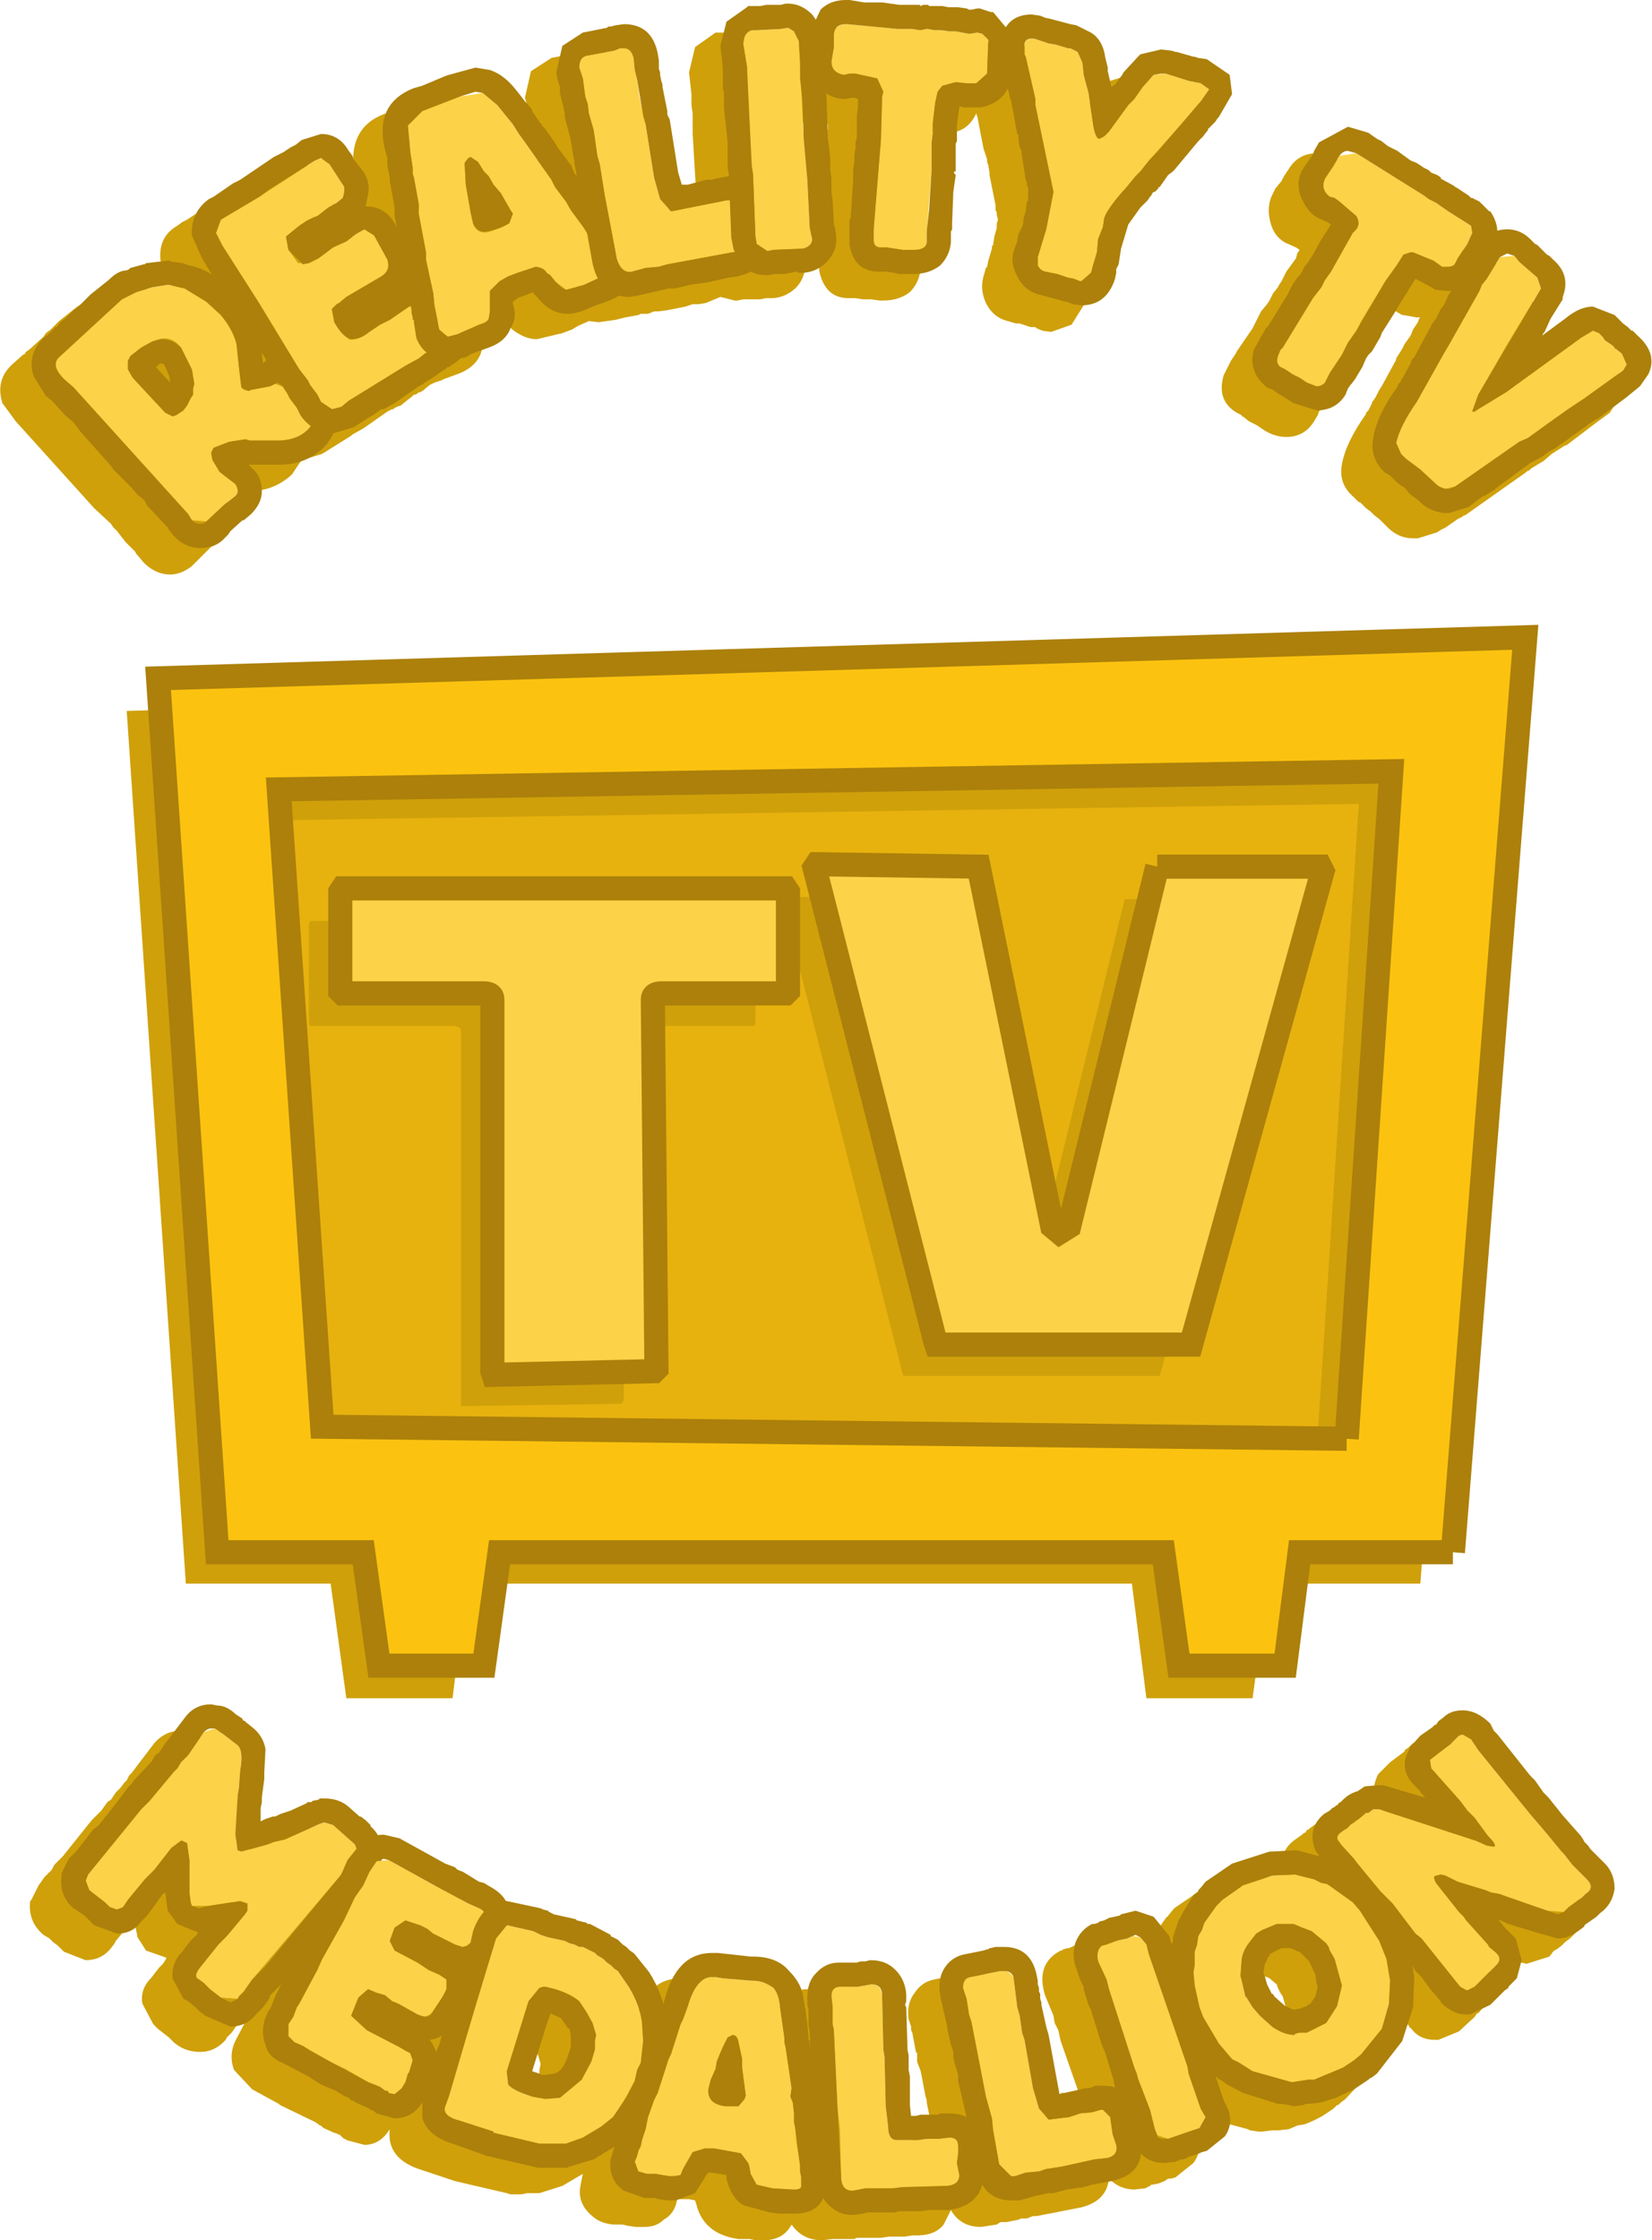 <?xml version="1.0" encoding="UTF-8" standalone="no"?>
<svg xmlns:ffdec="https://www.free-decompiler.com/flash" xmlns:xlink="http://www.w3.org/1999/xlink" ffdec:objectType="shape" height="92.8px" width="68.45px" xmlns="http://www.w3.org/2000/svg">
  <g transform="matrix(1.0, 0.0, 0.0, 1.0, 34.25, 45.5)">
    <path d="M23.8 16.6 L-23.2 15.65 -25.1 -14.95 26.3 -16.7 23.8 16.6" fill="#e7b20e" fill-rule="evenodd" stroke="none"/>
    <path d="M-22.2 14.95 L20.25 15.45 22.05 -12.2 -24.05 -11.5 -22.2 14.95 M-14.9 20.1 L-15.5 24.85 -19.9 24.85 -20.55 20.1 -26.55 20.1 -29.0 -16.05 27.6 -17.75 24.6 20.1 18.3 20.1 17.65 24.85 13.25 24.85 12.65 20.1 -14.9 20.1 M-15.15 -2.8 Q-15.15 -3.0 -15.55 -3.0 L-21.4 -3.0 -21.45 -3.1 -21.45 -7.2 -21.4 -7.35 -3.0 -7.35 -2.95 -7.2 -2.95 -3.1 -3.0 -3.0 -8.15 -3.0 Q-8.5 -3.0 -8.5 -2.8 L-8.4 12.5 -8.5 12.65 -15.15 12.75 -15.15 -2.8 M19.1 -8.3 L19.2 -8.1 13.8 11.5 3.2 11.5 3.15 11.4 -1.85 -8.25 -1.7 -8.35 4.95 -8.3 8.0 6.65 8.35 6.85 8.7 6.65 12.35 -8.25 19.1 -8.3" fill="#cfa00a" fill-rule="evenodd" stroke="none"/>
    <path d="M19.05 37.85 L19.05 37.75 18.9 37.2 18.8 37.05 18.7 36.85 18.65 36.7 18.35 36.45 18.25 36.4 18.05 36.35 17.9 36.25 17.6 36.3 17.25 36.45 17.2 36.45 17.05 36.6 17.05 36.65 16.9 36.85 16.9 37.0 16.85 37.35 16.85 37.4 16.95 37.6 17.0 37.8 17.0 37.85 17.2 38.15 17.2 38.2 17.7 38.7 18.05 38.85 18.15 38.8 18.4 38.8 18.45 38.75 18.6 38.7 18.65 38.65 18.8 38.6 19.0 38.25 19.05 37.85 M-12.0 39.55 L-12.1 39.45 -12.25 39.2 -12.75 39.0 -12.8 39.15 -12.85 39.25 -13.5 41.35 -13.05 41.5 -12.6 41.5 Q-12.25 41.4 -11.95 40.7 L-11.9 40.35 -11.9 40.25 -11.85 40.0 -11.95 39.65 -12.0 39.55 M-17.2 39.9 L-17.7 40.1 -17.45 40.6 -17.35 40.25 -17.2 39.9 M-29.1 28.35 L-29.0 28.25 -28.9 28.05 -28.8 27.95 -27.85 26.7 Q-27.4 26.2 -26.8 26.2 L-26.55 26.2 Q-26.15 26.3 -25.8 26.55 L-25.75 26.55 -25.5 26.8 -25.4 26.85 -25.35 26.9 -25.05 27.1 Q-24.35 27.7 -24.55 29.05 L-24.6 29.25 -24.65 29.75 -24.7 30.0 -24.7 30.5 -24.75 30.7 -24.75 31.0 -24.65 31.0 -24.2 30.85 -24.15 30.85 -23.5 30.55 -23.3 30.5 -22.75 30.25 -22.7 30.25 -22.65 30.2 -22.6 30.2 -22.35 30.1 -22.05 30.1 Q-21.45 30.1 -21.1 30.4 L-20.85 30.65 -20.65 30.8 -20.6 30.85 -20.4 31.0 -20.2 31.2 -20.15 31.2 -19.85 31.6 -19.65 31.6 -18.95 31.75 -18.75 31.9 -17.95 32.25 -16.95 32.85 -16.55 33.0 -15.25 33.75 Q-14.85 33.95 -14.6 34.35 L-14.55 34.3 -14.5 34.3 -13.15 34.65 -13.05 34.7 -12.85 34.75 -12.8 34.75 -12.75 34.8 -12.55 34.85 -12.3 34.95 -11.65 35.1 -11.6 35.1 -11.45 35.15 -11.25 35.25 -11.2 35.25 -11.1 35.3 -10.3 35.7 -10.25 35.75 -10.2 35.75 -9.9 35.95 -9.75 36.1 -9.6 36.2 -9.4 36.4 -9.3 36.45 -9.3 36.5 -9.25 36.5 -8.8 37.1 Q-8.25 37.85 -8.05 38.6 L-8.05 38.55 -8.0 38.5 -8.0 38.4 Q-7.5 36.45 -6.05 36.45 L-4.4 36.65 -4.3 36.65 Q-3.45 36.65 -2.8 37.2 -2.35 37.65 -2.25 38.4 L-2.2 38.75 -2.15 38.95 -2.15 39.1 -2.05 39.35 -2.05 39.4 -2.0 39.85 -2.0 39.45 -2.05 39.2 -2.05 38.65 -2.1 38.35 Q-2.1 37.75 -1.7 37.3 -1.3 36.9 -0.8 36.9 L0.25 36.85 0.3 36.8 0.6 36.8 Q1.15 36.8 1.55 37.2 1.95 37.55 2.0 38.15 L2.0 39.45 2.05 39.7 2.05 40.5 2.1 40.75 2.15 42.75 2.2 43.2 2.6 43.2 2.85 43.15 3.45 43.15 3.7 43.1 3.8 43.1 Q4.15 43.1 4.5 43.35 L4.15 41.6 4.15 41.5 4.1 41.35 3.9 40.3 3.75 39.9 3.75 39.55 3.7 39.5 3.55 38.7 3.5 38.6 3.5 38.45 3.4 38.15 Q3.3 37.5 3.65 37.05 3.95 36.6 4.45 36.5 L5.2 36.35 5.4 36.35 5.45 36.3 5.55 36.3 6.05 36.2 Q7.2 36.2 7.45 37.35 L7.45 37.65 7.5 37.8 7.5 38.0 7.55 38.05 7.55 38.2 7.6 38.4 7.6 38.5 7.65 38.55 7.65 38.65 7.7 38.85 7.8 39.55 7.85 39.65 8.2 41.35 8.25 41.9 8.4 42.3 8.6 42.3 8.75 42.25 9.05 42.15 9.3 42.1 9.45 42.1 9.6 42.05 10.2 41.95 10.7 42.1 10.7 42.0 10.65 41.8 10.5 41.55 10.4 41.05 9.7 39.05 9.6 38.6 9.45 38.3 9.4 38.0 9.05 37.15 Q8.65 35.85 9.7 35.3 L9.75 35.3 9.8 35.25 10.0 35.2 10.05 35.2 10.25 35.1 10.85 34.9 10.95 34.9 11.1 34.8 11.55 34.75 12.25 34.95 12.9 35.8 13.0 36.1 13.0 36.15 13.05 36.0 13.05 35.95 13.1 35.9 13.1 35.85 13.15 35.5 13.35 35.1 13.35 35.05 13.45 34.85 13.95 34.1 14.1 33.9 14.15 33.9 14.15 33.85 14.2 33.8 14.4 33.55 15.5 32.8 16.05 32.6 16.25 32.5 17.05 32.3 17.15 32.3 17.35 32.25 18.25 32.25 19.15 32.45 19.0 32.2 Q18.65 31.3 19.35 30.75 L19.7 30.5 19.75 30.45 19.85 30.4 19.9 30.3 19.95 30.3 20.0 30.25 20.7 29.75 21.0 29.6 21.55 29.5 21.8 29.5 23.15 29.95 23.3 29.95 23.45 30.05 23.5 30.05 23.25 29.7 23.0 29.45 Q22.45 28.8 22.85 28.0 L23.35 27.5 23.95 27.05 23.95 27.0 24.1 26.9 24.25 26.75 Q24.65 26.45 25.05 26.45 25.75 26.45 26.2 27.0 L26.4 27.25 26.5 27.45 27.35 28.45 27.6 28.8 27.9 29.1 28.05 29.35 28.4 29.8 28.65 30.05 29.1 30.55 29.25 30.8 29.6 31.15 29.95 31.65 30.15 31.85 30.15 31.9 30.2 31.95 30.25 32.05 30.4 32.15 30.6 32.4 31.0 32.8 Q31.4 33.35 31.35 33.85 31.35 34.3 30.8 34.8 L30.6 34.95 30.45 35.1 30.25 35.25 30.15 35.3 30.1 35.35 29.95 35.55 29.0 35.85 28.15 35.65 27.8 35.5 26.6 35.15 27.25 35.85 Q27.95 36.7 27.3 37.55 L27.0 37.9 26.95 37.9 26.85 38.05 26.2 38.65 25.35 39.0 25.2 39.0 Q24.55 39.0 24.2 38.5 L24.15 38.5 24.15 38.45 23.9 38.15 23.8 38.0 23.55 37.75 23.4 37.5 23.3 37.45 23.15 37.2 23.0 37.05 23.05 37.5 23.0 38.7 22.55 40.1 22.3 40.45 22.3 40.5 22.1 40.8 21.5 41.45 21.3 41.6 21.2 41.7 21.15 41.7 21.0 41.85 20.55 42.15 Q20.2 42.35 19.8 42.5 L19.5 42.55 19.15 42.7 18.7 42.75 18.45 42.75 18.05 42.8 17.9 42.8 17.55 42.75 17.45 42.7 15.95 42.3 15.3 41.9 15.25 41.85 15.2 41.85 15.15 41.8 14.95 41.65 14.9 41.65 14.85 41.6 14.85 41.65 15.2 42.7 15.35 43.0 Q15.6 43.55 15.2 44.1 L14.45 44.7 14.25 44.75 14.15 44.75 14.0 44.85 13.75 44.95 13.5 45.0 13.45 45.0 13.4 45.05 13.2 45.15 12.75 45.2 Q12.15 45.2 11.7 44.75 11.6 45.7 10.5 45.95 L8.7 46.3 8.55 46.3 8.3 46.4 8.05 46.4 7.95 46.45 7.45 46.55 7.2 46.55 7.05 46.65 6.4 46.75 Q5.55 46.75 5.15 46.05 L4.85 46.65 Q4.5 47.1 3.75 47.1 L3.55 47.1 3.25 47.15 2.6 47.15 2.25 47.2 1.25 47.2 1.15 47.25 0.25 47.25 -0.15 47.3 -0.2 47.3 Q-1.0 47.3 -1.45 46.65 -1.8 47.3 -2.6 47.3 L-2.95 47.3 -3.2 47.25 -3.65 47.25 Q-5.1 47.05 -5.4 45.8 L-5.45 45.65 -5.7 45.6 -6.2 45.6 -6.2 45.65 Q-6.3 46.2 -6.75 46.45 -7.05 46.75 -7.55 46.75 L-7.9 46.75 -8.25 46.7 -8.45 46.65 -8.85 46.65 Q-9.35 46.6 -9.65 46.35 -10.35 45.8 -10.2 45.05 L-10.1 44.55 -10.95 45.05 -11.9 45.35 -12.4 45.35 -12.65 45.4 -13.1 45.4 -13.25 45.35 -15.4 44.85 -16.75 44.4 Q-18.25 43.95 -18.1 42.7 -18.5 43.35 -19.15 43.35 L-19.9 43.15 -19.95 43.1 -20.0 43.1 -20.15 42.95 -20.25 42.9 -20.4 42.85 -20.85 42.65 -20.95 42.55 -21.0 42.55 -21.05 42.5 -21.2 42.4 -22.65 41.7 -22.7 41.65 -23.8 41.05 -24.55 40.25 Q-24.8 39.6 -24.45 38.95 L-23.9 37.9 -23.85 37.85 -23.95 37.9 -24.3 38.2 -24.65 38.7 -24.85 38.9 -24.9 39.0 Q-25.35 39.5 -25.95 39.5 -26.6 39.5 -27.05 39.1 L-27.25 38.9 -27.7 38.55 -27.9 38.35 -28.35 37.5 Q-28.45 36.95 -28.05 36.5 L-28.0 36.45 -27.65 36.0 -27.5 35.85 -27.4 35.7 -27.35 35.6 -28.2 35.3 -28.55 34.75 -28.7 34.0 -29.45 34.9 -29.5 35.0 -29.65 35.2 Q-30.05 35.7 -30.7 35.7 L-31.6 35.35 -31.85 35.1 -32.05 34.95 -32.2 34.8 -32.45 34.65 Q-33.1 34.1 -33.0 33.25 L-32.95 33.2 -32.65 32.6 -32.4 32.25 -32.1 31.95 -32.0 31.75 -31.65 31.4 -30.45 29.9 -30.05 29.5 -29.8 29.15 -29.65 29.05 -29.45 28.75 -29.25 28.55 -29.1 28.35 M-24.55 -29.45 L-24.5 -29.45 -24.55 -29.55 -24.65 -29.7 -24.65 -29.4 -24.55 -29.45 M11.65 -42.1 L11.7 -42.15 11.75 -42.15 12.55 -42.4 13.0 -42.35 13.2 -42.3 13.2 -42.25 13.25 -42.25 13.9 -42.05 14.0 -42.05 14.15 -42.0 14.45 -41.95 Q15.15 -41.75 15.4 -41.35 15.65 -40.85 15.5 -40.5 15.45 -40.05 14.95 -39.55 L14.8 -39.4 14.65 -39.15 14.45 -38.95 14.15 -38.55 13.1 -37.4 12.85 -37.15 12.5 -36.7 12.5 -36.65 12.45 -36.6 12.35 -36.55 12.3 -36.5 12.3 -36.45 11.85 -36.0 11.8 -35.9 11.7 -35.8 11.2 -35.1 11.2 -35.0 11.05 -34.45 10.95 -34.3 10.95 -34.15 10.75 -33.25 10.7 -33.15 10.65 -32.85 10.15 -32.05 9.3 -31.75 8.95 -31.8 8.7 -31.9 8.65 -31.95 8.45 -31.95 8.0 -32.1 7.85 -32.1 7.5 -32.2 Q6.9 -32.35 6.6 -32.95 6.35 -33.5 6.5 -34.05 L6.6 -34.4 6.65 -34.45 6.7 -34.7 6.85 -35.2 6.85 -35.3 6.9 -35.35 6.95 -35.7 7.05 -36.05 7.05 -36.25 7.1 -36.4 7.05 -36.6 7.05 -36.7 7.0 -36.8 7.0 -37.0 6.75 -38.25 6.75 -38.35 6.7 -38.65 6.65 -38.8 6.65 -38.9 6.5 -39.35 6.25 -40.65 6.2 -40.8 Q5.85 -40.05 5.1 -40.0 L5.05 -40.0 5.05 -39.95 4.85 -39.95 4.45 -40.0 4.2 -40.0 4.15 -38.85 4.1 -38.6 4.1 -38.45 4.05 -38.1 4.05 -36.9 4.0 -36.5 3.95 -36.3 3.95 -35.2 3.9 -34.9 3.9 -34.4 Q3.85 -33.8 3.45 -33.4 3.0 -33.05 2.35 -33.05 L2.2 -33.05 1.85 -33.1 1.5 -33.1 1.2 -33.15 0.9 -33.15 Q-0.05 -33.15 -0.3 -34.25 L-0.35 -34.85 -0.35 -34.95 -0.3 -35.25 -0.2 -37.4 -0.1 -37.95 -0.1 -38.25 -0.05 -38.55 -0.05 -39.3 0.0 -39.65 0.0 -40.0 0.05 -40.15 0.05 -40.35 -0.65 -40.35 Q-0.95 -40.35 -1.3 -40.6 L-1.3 -40.05 -1.25 -39.8 -1.25 -39.3 -1.2 -39.0 -1.1 -36.7 -1.05 -36.45 -1.05 -36.1 -0.95 -35.1 -0.95 -34.95 -0.9 -34.6 Q-0.85 -34.05 -1.25 -33.6 -1.65 -33.2 -2.2 -33.15 L-2.5 -33.15 -2.75 -33.1 -3.45 -33.1 -3.7 -33.05 -3.8 -33.05 -4.4 -33.2 -5.0 -32.95 -5.3 -32.9 -5.55 -32.9 -5.85 -32.8 -6.6 -32.65 -7.0 -32.6 -7.15 -32.6 -7.4 -32.5 -7.7 -32.5 -7.8 -32.45 -8.35 -32.35 -8.55 -32.3 -8.75 -32.25 -9.45 -32.15 -9.85 -32.2 -10.3 -32.0 -10.55 -31.85 -10.95 -31.7 -12.0 -31.45 Q-12.65 -31.45 -13.3 -32.1 L-13.4 -32.3 -13.45 -32.3 -14.1 -32.05 -14.3 -31.95 -14.3 -31.8 Q-14.15 -31.35 -14.35 -30.8 -14.6 -30.25 -15.3 -30.0 L-15.85 -29.8 -15.95 -29.75 -16.25 -29.65 -16.45 -29.55 -16.75 -29.3 -16.85 -29.25 -16.9 -29.25 -16.95 -29.2 -17.05 -29.15 -17.1 -29.15 -17.15 -29.1 -17.65 -28.7 -17.8 -28.65 -17.9 -28.6 -17.95 -28.55 -18.0 -28.55 -18.2 -28.45 -19.2 -27.75 -19.65 -27.5 -19.7 -27.45 -20.9 -26.7 -21.7 -26.45 -21.75 -26.45 -22.15 -25.85 Q-22.9 -25.15 -23.95 -25.15 L-25.2 -25.2 -25.05 -25.05 Q-24.65 -24.55 -24.7 -24.05 -24.7 -23.5 -25.1 -23.1 L-25.4 -22.9 -25.5 -22.85 -26.3 -22.05 Q-26.75 -21.7 -27.2 -21.7 -27.8 -21.7 -28.3 -22.2 L-28.55 -22.5 -28.6 -22.55 -28.65 -22.65 -29.05 -23.05 -29.4 -23.5 -29.55 -23.65 -29.65 -23.8 -30.35 -24.45 -33.6 -28.05 -34.15 -28.8 Q-34.45 -29.75 -33.75 -30.4 L-33.3 -30.8 -33.2 -30.85 -33.2 -30.9 -33.0 -31.05 -32.45 -31.55 -32.35 -31.7 -32.15 -31.85 -31.8 -32.2 -31.05 -32.8 -30.3 -33.25 -30.2 -33.25 -30.1 -33.3 -29.6 -33.45 -29.55 -33.5 -29.45 -33.5 -28.6 -33.6 -28.4 -33.6 -28.3 -33.55 -27.7 -33.45 -26.7 -33.0 -26.95 -33.45 -27.2 -33.75 -27.6 -34.7 Q-27.7 -35.7 -26.9 -36.15 L-26.7 -36.3 -26.5 -36.4 -26.2 -36.6 -25.85 -36.8 -24.95 -37.4 -24.8 -37.45 -24.35 -37.8 -23.3 -38.4 -23.05 -38.6 -22.25 -38.85 Q-21.45 -38.85 -21.05 -38.2 L-20.85 -37.85 -20.7 -37.65 -20.5 -37.3 Q-20.2 -36.85 -20.3 -36.35 L-20.4 -35.9 Q-19.6 -35.8 -19.2 -35.2 L-19.1 -35.05 -19.15 -35.5 -19.15 -35.65 -19.2 -35.8 -19.4 -36.9 -19.4 -37.05 -19.45 -37.35 -19.45 -37.75 -19.5 -37.9 Q-20.0 -40.1 -18.4 -40.75 L-17.05 -41.25 -16.95 -41.3 -15.8 -41.6 -15.25 -41.55 -14.1 -40.7 -13.8 -40.25 -13.7 -40.15 -13.5 -39.9 -13.5 -39.85 -13.45 -39.85 -13.15 -39.4 -13.1 -39.25 -12.95 -39.1 -12.95 -39.05 -12.5 -38.4 -12.45 -38.35 -12.35 -38.15 -11.85 -37.5 -11.8 -37.45 -11.75 -37.3 -11.7 -37.25 -11.65 -37.15 -11.7 -37.45 -11.7 -37.7 -11.75 -37.8 -11.8 -37.95 -12.15 -39.8 -12.15 -39.95 -12.2 -39.95 -12.35 -40.8 -12.35 -40.95 -12.5 -41.45 -12.25 -42.55 -11.4 -43.1 -10.4 -43.3 -10.25 -43.3 -10.2 -43.35 -10.0 -43.4 -9.7 -43.4 Q-8.55 -43.4 -8.3 -42.2 L-8.25 -41.9 -8.25 -41.7 -8.2 -41.6 -8.2 -41.45 -8.15 -41.35 -8.1 -41.1 -8.1 -40.85 -7.9 -39.8 -7.85 -39.7 -7.5 -37.9 -7.45 -37.3 -7.3 -36.75 -7.2 -36.75 -6.05 -37.0 -5.9 -37.0 -5.6 -37.1 -5.35 -37.1 -5.35 -37.15 -5.4 -37.45 -5.55 -39.95 -5.55 -40.8 -5.6 -41.15 -5.6 -41.6 -5.7 -42.5 -5.45 -43.55 -4.6 -44.15 -4.0 -44.15 -3.75 -44.2 -3.3 -44.2 -3.2 -44.25 -2.85 -44.25 Q-2.35 -44.25 -1.9 -43.8 L-1.8 -43.7 Q-1.4 -44.4 -0.5 -44.4 L-0.35 -44.4 0.0 -44.35 0.6 -44.35 1.35 -44.25 2.0 -44.25 2.35 -44.2 3.15 -44.2 3.2 -44.15 3.8 -44.15 3.85 -44.1 4.15 -44.1 4.5 -44.05 5.05 -44.05 5.5 -43.95 5.55 -43.9 5.6 -43.9 6.25 -43.35 Q6.55 -43.8 7.2 -43.8 L7.8 -43.7 7.9 -43.65 8.1 -43.6 8.45 -43.55 8.7 -43.45 8.8 -43.45 9.05 -43.4 9.7 -43.1 Q10.2 -42.7 10.3 -42.05 L10.35 -41.6 10.35 -41.5 10.55 -40.85 10.55 -40.8 10.65 -40.95 11.65 -42.1 M27.85 -34.55 L28.15 -34.25 28.4 -34.05 28.5 -33.95 28.6 -33.9 28.8 -33.7 Q29.55 -32.95 29.25 -32.15 L29.25 -32.1 29.2 -32.05 28.85 -31.45 28.75 -31.2 28.45 -30.7 28.45 -30.65 28.3 -30.45 28.4 -30.5 28.75 -30.8 29.35 -31.2 Q29.9 -31.75 30.45 -31.75 30.95 -31.75 31.4 -31.35 L31.7 -31.05 32.05 -30.8 32.05 -30.75 32.1 -30.7 32.35 -30.55 Q33.15 -29.85 32.8 -28.95 L32.45 -28.4 31.9 -28.0 30.65 -27.05 30.6 -27.05 30.05 -26.7 29.7 -26.4 29.2 -26.1 29.1 -26.0 29.05 -26.0 29.0 -25.95 26.45 -24.15 26.4 -24.15 26.35 -24.1 26.15 -24.0 25.65 -23.65 25.45 -23.55 25.3 -23.45 24.5 -23.2 24.3 -23.2 Q23.7 -23.2 23.25 -23.65 L22.9 -24.0 22.7 -24.15 22.55 -24.3 22.35 -24.45 22.1 -24.7 22.05 -24.7 21.85 -24.9 Q21.2 -25.45 21.35 -26.25 21.5 -27.15 22.35 -28.35 L22.35 -28.4 22.45 -28.5 22.6 -28.8 22.6 -28.85 22.65 -28.9 22.75 -29.05 22.9 -29.35 23.0 -29.5 23.6 -30.6 23.6 -30.65 23.85 -31.05 23.95 -31.25 24.2 -31.6 24.3 -31.85 24.5 -32.15 24.55 -32.3 24.6 -32.35 24.45 -32.35 23.9 -32.45 23.85 -32.45 23.15 -32.85 22.65 -32.15 22.55 -31.9 22.35 -31.7 22.15 -31.25 21.3 -29.9 21.2 -29.7 20.6 -28.75 20.5 -28.55 20.4 -28.45 20.35 -28.3 20.2 -28.05 Q19.8 -27.4 19.05 -27.4 18.55 -27.4 18.1 -27.7 L17.8 -27.9 17.5 -28.05 17.25 -28.25 17.2 -28.25 17.2 -28.3 17.0 -28.4 Q16.15 -28.9 16.45 -29.95 L16.7 -30.45 16.75 -30.55 16.95 -30.85 17.0 -30.95 17.65 -31.9 18.0 -32.6 18.25 -32.9 18.35 -33.05 18.5 -33.35 18.7 -33.6 18.75 -33.7 18.85 -33.85 19.05 -34.25 19.45 -34.8 19.5 -35.0 19.6 -35.15 19.45 -35.25 19.0 -35.45 Q18.55 -35.7 18.4 -36.25 18.2 -36.95 18.5 -37.5 L18.6 -37.7 18.85 -38.0 18.95 -38.2 19.15 -38.5 Q19.55 -39.15 20.3 -39.15 L21.2 -38.9 21.7 -38.55 22.0 -38.4 23.45 -37.45 23.65 -37.35 23.7 -37.3 23.75 -37.3 24.15 -37.05 24.2 -37.0 24.5 -36.85 24.7 -36.7 24.75 -36.65 24.85 -36.6 25.3 -36.3 25.8 -36.05 26.15 -35.75 26.2 -35.7 26.2 -35.65 26.5 -34.85 26.9 -34.9 27.85 -34.55" fill="#cfa00a" fill-rule="evenodd" stroke="none"/>
    <path d="M-26.75 27.5 L-26.45 27.2 -25.8 26.25 -25.35 26.1 -25.2 26.2 -25.15 26.25 -25.1 26.25 -25.1 26.3 -25.05 26.3 -24.4 26.8 Q-24.15 27.05 -24.3 27.85 L-24.35 28.55 -24.4 28.85 -24.4 29.15 -24.5 30.5 -24.4 31.15 -23.85 31.1 -23.15 30.9 -22.9 30.8 -22.45 30.7 -21.0 30.05 -20.85 30.0 -20.45 30.1 -19.55 30.9 -19.45 31.15 -19.5 31.4 -19.75 31.7 -20.15 32.2 -23.8 36.5 -24.15 37.0 -24.35 37.2 -24.4 37.3 -25.1 37.25 -25.55 36.9 -25.8 36.65 -26.0 36.5 Q-26.25 36.4 -26.0 36.05 L-25.2 35.05 -24.85 34.7 -24.1 33.8 -24.0 33.65 -24.0 33.35 -24.65 33.3 -25.6 33.45 -26.3 33.45 -26.35 33.3 -26.4 32.9 -26.4 31.55 -26.5 30.85 -26.75 30.75 -27.15 31.05 -27.85 31.95 -28.25 32.35 -28.95 33.2 -29.15 33.5 Q-29.35 33.75 -29.7 33.5 L-30.55 32.8 -30.7 32.4 -30.6 32.15 -28.4 29.45 -28.05 29.1 -27.05 27.9 -26.9 27.75 -26.75 27.5" fill="#fbd248" fill-rule="evenodd" stroke="none"/>
    <path d="M-26.75 27.5 L-26.9 27.75 -27.05 27.9 -28.05 29.1 -28.4 29.45 -30.6 32.15 -30.7 32.4 -30.55 32.8 -29.9 33.3 -29.7 33.5 -29.4 33.6 -29.15 33.5 -28.95 33.2 -28.25 32.35 -27.85 31.95 -27.15 31.05 -26.75 30.75 -26.7 30.75 -26.5 30.85 -26.4 31.55 -26.4 32.9 -26.35 33.3 -26.3 33.45 -26.0 33.55 -25.6 33.45 -24.3 33.25 -24.0 33.35 -24.0 33.65 -24.1 33.8 -24.85 34.7 -25.2 35.05 -26.0 36.05 Q-26.25 36.4 -26.0 36.5 L-25.8 36.65 -25.55 36.9 -25.1 37.25 -24.7 37.45 -24.4 37.3 -24.35 37.2 -24.15 37.0 -23.8 36.5 -23.25 35.95 -20.15 32.2 -19.75 31.7 -19.5 31.4 -19.45 31.15 -19.55 30.9 -20.45 30.1 -20.8 30.0 -20.85 30.0 -21.0 30.05 -22.45 30.7 -22.9 30.8 -23.15 30.9 -24.25 31.2 -24.4 31.15 -24.5 30.5 -24.4 28.85 -24.35 28.55 -24.3 27.85 Q-24.15 27.05 -24.4 26.8 L-25.05 26.3 -25.1 26.3 -25.1 26.25 -25.15 26.25 -25.2 26.2 -25.35 26.1 -25.5 26.1 Q-25.65 26.1 -25.8 26.25 L-26.45 27.2 -26.75 27.5 M-25.5 25.1 L-25.25 25.15 Q-24.9 25.15 -24.55 25.45 L-24.5 25.5 -24.2 25.7 -24.2 25.75 -24.1 25.8 -24.05 25.85 -23.8 26.05 Q-23.35 26.4 -23.25 26.95 L-23.3 27.95 -23.3 28.2 -23.4 28.95 -23.4 29.15 -23.45 29.4 -23.45 29.95 -23.25 29.85 -22.95 29.75 -22.85 29.75 -22.65 29.65 -22.2 29.5 -21.55 29.2 -21.5 29.15 -21.35 29.15 -21.3 29.1 -21.05 29.05 -21.0 29.0 -20.8 29.0 Q-20.2 29.0 -19.8 29.35 L-19.35 29.75 -19.3 29.75 -19.1 29.9 -18.9 30.1 -18.9 30.15 Q-18.5 30.5 -18.4 31.05 -18.35 31.65 -18.7 32.05 L-19.0 32.35 -20.3 33.85 -20.95 34.7 -21.1 34.85 -22.5 36.6 -23.05 37.15 -23.1 37.3 -23.35 37.65 -23.65 37.95 Q-24.05 38.45 -24.7 38.45 L-25.75 38.0 -26.0 37.8 -26.15 37.65 -26.4 37.45 -26.45 37.4 -26.65 37.3 -27.1 36.45 Q-27.15 35.9 -26.8 35.45 L-26.7 35.35 -26.4 34.95 -26.1 34.65 -26.05 34.55 -26.9 34.2 -27.3 33.65 -27.4 32.9 -27.5 32.95 -28.15 33.85 -28.4 34.1 Q-28.75 34.6 -29.4 34.6 L-30.35 34.25 -30.75 33.85 -31.2 33.55 Q-31.8 33.05 -31.7 32.2 L-31.7 32.1 -31.4 31.5 -31.1 31.2 -30.4 30.3 -30.15 30.1 -29.4 29.15 -28.95 28.55 -28.8 28.4 -28.7 28.25 -27.95 27.45 -27.85 27.25 -27.75 27.15 -27.65 27.1 -27.6 27.0 -27.55 26.95 -27.5 26.85 -26.55 25.6 Q-26.15 25.1 -25.5 25.1" fill="#ac800a" fill-rule="evenodd" stroke="none"/>
    <path d="M-18.15 31.55 L-16.25 32.6 -15.9 32.75 -14.85 33.35 -14.4 33.55 Q-14.05 33.7 -14.25 34.05 L-14.45 34.4 -14.65 34.9 -14.9 35.1 -15.1 35.15 -15.4 35.05 -16.3 34.6 -16.55 34.4 -16.85 34.25 -17.9 34.35 -18.1 34.9 -17.9 35.3 -16.95 35.8 -16.5 36.1 -16.05 36.3 -15.75 36.5 -15.75 36.9 -15.9 37.2 -16.3 37.8 Q-16.55 38.15 -16.95 37.95 L-17.75 37.5 -18.0 37.4 -18.3 37.15 -18.65 37.05 -19.0 36.9 -19.4 37.25 -19.7 38.0 -19.05 38.6 -17.7 39.3 -17.45 39.45 -17.25 39.55 -17.15 39.85 -17.3 40.35 -17.35 40.4 -17.45 40.75 -17.6 41.0 Q-17.75 41.4 -18.15 41.2 -18.15 41.1 -18.3 41.1 L-18.5 40.95 -19.0 40.75 -19.95 40.2 -20.5 39.95 -21.7 39.25 -22.05 39.1 -22.3 38.85 -22.3 38.35 -22.1 38.05 -21.95 37.65 -21.85 37.5 -21.1 36.1 -20.9 35.65 -20.0 34.05 -19.55 33.1 -19.2 32.6 -18.95 32.05 -18.65 31.6 -18.15 31.55" fill="#fbd248" fill-rule="evenodd" stroke="none"/>
    <path d="M-18.35 31.5 L-18.65 31.6 -18.95 32.05 -19.2 32.6 -19.55 33.1 -20.0 34.05 -20.9 35.65 -21.1 36.1 -21.85 37.5 -21.95 37.65 -22.1 38.05 -22.3 38.35 -22.3 38.85 -22.05 39.1 -21.7 39.25 -21.4 39.45 -19.0 40.75 -18.5 40.95 -18.3 41.1 Q-18.15 41.1 -18.15 41.2 L-17.9 41.25 -17.6 41.0 -17.45 40.75 -17.35 40.4 -17.3 40.35 -17.15 39.85 -17.25 39.55 -17.45 39.45 -17.7 39.3 -19.05 38.6 -19.7 38.0 -19.4 37.25 -19.0 36.9 -18.65 37.05 -18.3 37.15 -18.0 37.4 -17.75 37.5 -16.95 37.95 -16.65 38.05 Q-16.4 38.05 -16.3 37.8 L-15.9 37.2 -15.75 36.9 -15.75 36.5 -16.05 36.3 -16.5 36.1 -16.95 35.8 -17.9 35.3 -18.1 34.9 -17.9 34.35 -17.45 34.05 -16.85 34.25 -16.55 34.4 -16.3 34.6 -15.4 35.05 -15.1 35.15 -15.05 35.15 -14.9 35.1 -14.65 34.9 -14.45 34.4 -14.25 34.05 Q-14.05 33.7 -14.4 33.55 L-14.85 33.35 -16.25 32.6 -18.15 31.55 -18.35 31.5 M-18.35 30.5 L-17.7 30.65 -15.8 31.7 -15.4 31.85 -15.3 31.95 -15.05 32.05 -14.4 32.45 -14.2 32.5 -13.95 32.65 Q-12.75 33.3 -13.35 34.55 L-13.55 34.85 -13.8 35.4 -14.45 36.0 -14.8 36.15 Q-14.55 36.85 -14.9 37.4 L-15.3 38.05 -15.4 38.3 -15.5 38.4 Q-15.9 38.95 -16.45 39.0 -16.1 39.45 -16.15 39.9 L-16.4 40.8 -16.4 40.85 -16.5 41.1 -16.55 41.15 -16.55 41.2 -16.7 41.5 Q-17.1 42.25 -17.9 42.25 L-18.65 42.05 -18.75 41.95 -18.85 41.9 -18.9 41.9 -18.95 41.85 -19.5 41.6 -19.55 41.55 -19.7 41.5 -19.8 41.4 -19.95 41.35 -20.35 41.1 -20.95 40.85 -21.35 40.6 -21.4 40.55 -22.55 39.95 Q-23.15 39.7 -23.25 39.2 -23.5 38.55 -23.15 37.85 L-23.05 37.7 -23.0 37.6 -22.85 37.2 -22.5 36.5 -22.3 36.2 -21.9 35.4 -21.65 35.0 -21.2 34.05 -21.0 33.8 -20.95 33.65 -20.9 33.6 -20.85 33.45 -20.7 33.15 -20.2 32.35 -19.85 31.55 -19.25 30.8 Q-18.8 30.5 -18.35 30.5" fill="#ac800a" fill-rule="evenodd" stroke="none"/>
    <path d="M-15.8 41.75 L-13.7 34.8 -13.25 34.25 -12.15 34.5 -11.85 34.65 -11.55 34.75 -10.85 34.9 -10.65 35.0 -10.45 35.05 -10.25 35.15 -10.1 35.15 -9.6 35.4 -9.5 35.5 -9.25 35.65 -9.1 35.8 -8.95 35.9 -8.8 36.05 -8.65 36.15 -8.2 36.8 Q-7.75 37.55 -7.65 38.25 L-7.6 39.05 -7.7 39.95 -7.85 40.25 -7.95 40.7 -8.55 41.8 -8.85 42.2 -9.35 42.6 -10.1 43.05 -10.8 43.3 -11.9 43.3 -13.8 42.85 -13.8 42.8 -15.2 42.35 Q-15.95 42.15 -15.8 41.75 M-11.25 36.9 L-11.65 36.8 -11.9 36.85 -12.35 37.4 -13.25 40.3 -13.2 40.85 Q-13.0 41.1 -12.2 41.35 L-11.95 41.4 -11.05 41.4 -10.15 40.65 -9.75 39.9 -9.6 39.4 -9.6 39.05 -9.55 38.8 -9.7 38.3 -9.95 37.85 -10.25 37.4 Q-10.6 37.1 -11.25 36.9" fill="#fbd248" fill-rule="evenodd" stroke="none"/>
    <path d="M-11.5 38.1 L-11.55 38.2 -12.2 40.3 -11.9 40.4 -11.8 40.45 -11.65 40.45 -11.3 40.4 Q-10.9 40.3 -10.7 39.6 L-10.6 39.3 -10.6 38.8 -10.65 38.55 -10.75 38.5 -10.75 38.45 -10.8 38.4 -11.0 38.1 -11.45 37.9 -11.5 38.1 M-11.25 36.9 Q-10.6 37.1 -10.25 37.4 L-9.95 37.85 -9.7 38.3 -9.55 38.8 -9.6 39.05 -9.6 39.4 -9.75 39.9 -10.15 40.65 -11.05 41.4 -11.65 41.45 -12.2 41.35 Q-13.0 41.1 -13.2 40.85 L-13.25 40.3 -12.35 37.4 -11.9 36.85 -11.75 36.8 -11.65 36.8 -11.25 36.9 M-15.65 41.35 L-15.8 41.75 Q-15.95 42.15 -15.2 42.35 L-13.8 42.8 -13.8 42.85 -11.9 43.3 -10.8 43.3 -10.1 43.05 -9.35 42.6 -8.85 42.2 -8.25 41.3 -7.95 40.7 -7.85 40.25 -7.7 39.95 -7.6 39.05 -7.65 38.25 Q-7.75 37.55 -8.2 36.8 L-8.65 36.15 -8.8 36.05 -8.95 35.9 -9.1 35.8 -9.25 35.65 -9.5 35.5 -9.6 35.4 -10.1 35.15 -10.25 35.15 -10.45 35.05 -10.65 35.0 -10.85 34.9 -11.55 34.75 -11.85 34.65 -12.15 34.5 -13.25 34.25 -13.7 34.8 -14.55 37.6 -15.65 41.35 M-15.55 37.6 L-15.55 37.5 -15.5 37.3 -15.4 37.1 -14.75 34.95 -14.65 34.5 Q-14.25 33.35 -13.3 33.25 L-13.25 33.25 -11.85 33.55 -11.75 33.6 -11.55 33.65 -11.5 33.7 -11.3 33.8 -10.4 34.0 -10.35 34.05 -9.95 34.15 -9.9 34.2 -9.8 34.2 -8.95 34.65 -8.95 34.7 -8.65 34.85 -8.45 35.05 -8.3 35.15 -8.15 35.3 -8.0 35.4 -7.95 35.45 -7.35 36.2 Q-6.75 37.15 -6.65 38.15 L-6.6 39.05 -6.75 40.25 -6.85 40.45 -6.85 40.55 -7.0 41.0 -7.35 41.8 -7.8 42.45 -7.95 42.65 -7.95 42.7 -8.2 42.95 -8.45 43.15 -8.55 43.25 -8.7 43.35 -8.7 43.4 -8.75 43.4 -9.65 43.95 -10.65 44.25 -10.7 44.25 -10.7 44.3 -11.95 44.3 -14.1 43.8 -15.5 43.3 Q-16.5 43.0 -16.75 42.25 L-16.75 41.45 -16.65 41.2 -16.25 39.8 -16.25 39.65 -16.05 39.2 -15.65 37.8 -15.55 37.6" fill="#ac800a" fill-rule="evenodd" stroke="none"/>
    <path d="M-1.95 37.5 L-1.75 38.9 -1.75 39.1 -1.7 39.3 -1.45 41.0 -1.5 41.35 -1.4 41.6 -1.35 42.05 -1.35 42.4 -1.3 42.65 -1.25 43.25 -1.1 44.2 -1.1 44.45 -1.05 44.7 -1.05 45.05 Q-1.05 45.3 -1.6 45.2 L-2.25 45.15 -2.9 45.0 -3.15 44.55 -3.2 44.25 -3.25 44.1 -3.55 43.7 -4.65 43.5 -5.05 43.5 -5.55 43.65 -5.95 44.35 -6.05 44.6 -6.5 44.65 -7.1 44.55 -7.45 44.55 -7.8 44.45 -7.95 44.05 -7.85 43.8 -7.8 43.6 -7.7 43.4 -7.65 43.15 -7.5 42.7 -7.4 42.2 -7.15 41.5 -7.0 41.2 -6.55 39.8 -6.45 39.6 -6.05 38.35 -5.95 38.15 -5.75 37.6 Q-5.4 36.3 -4.6 36.4 L-4.3 36.45 -3.1 36.55 Q-2.55 36.55 -2.2 36.85 -2.0 37.1 -1.95 37.5 M-3.5 40.15 L-3.5 39.8 -3.65 39.1 Q-3.7 38.8 -3.9 38.8 L-4.1 38.9 -4.3 39.3 -4.45 39.65 -4.55 39.9 -4.6 40.2 -4.8 40.65 -4.9 41.05 Q-4.95 41.65 -4.2 41.75 L-3.65 41.75 -3.4 41.45 -3.35 41.3 -3.45 40.55 -3.5 40.15" fill="#fbd248" fill-rule="evenodd" stroke="none"/>
    <path d="M-3.5 40.15 L-3.45 40.55 -3.35 41.3 -3.4 41.45 -3.65 41.75 -4.2 41.75 Q-4.95 41.65 -4.9 41.05 L-4.8 40.65 -4.6 40.2 -4.55 39.9 -4.45 39.65 -4.3 39.3 -4.1 38.9 -3.9 38.8 Q-3.7 38.8 -3.65 39.1 L-3.5 39.8 -3.5 40.15 M-1.95 37.5 Q-2.0 37.1 -2.2 36.85 -2.6 36.55 -3.05 36.55 L-3.1 36.55 -4.3 36.45 -4.6 36.4 -4.75 36.4 Q-5.4 36.4 -5.75 37.6 L-5.95 38.15 -6.05 38.35 -6.45 39.6 -6.55 39.8 -7.0 41.2 -7.15 41.5 -7.4 42.2 -7.5 42.7 -7.65 43.15 -7.7 43.4 -7.8 43.6 -7.85 43.8 -7.95 44.05 -7.8 44.45 -7.45 44.55 -7.1 44.55 -6.5 44.65 -6.25 44.65 -6.05 44.6 -5.95 44.35 -5.55 43.65 -5.05 43.5 -4.65 43.5 -3.55 43.7 -3.25 44.1 -3.2 44.25 -3.15 44.55 -2.9 45.0 -2.25 45.15 -1.35 45.2 Q-1.05 45.2 -1.05 45.05 L-1.05 44.7 -1.1 44.45 -1.1 44.2 -1.3 42.65 -1.35 42.4 -1.35 42.05 -1.4 41.6 -1.5 41.35 -1.45 41.0 -1.7 39.3 -1.75 39.1 -1.75 38.9 -1.95 37.5 M-0.95 37.35 L-0.85 37.9 -0.85 38.0 -0.8 38.3 -0.8 38.35 -0.75 38.8 -0.75 39.0 -0.7 39.05 -0.7 39.15 -0.6 39.95 -0.6 40.2 -0.45 41.0 -0.5 41.2 -0.45 41.4 -0.45 41.45 -0.4 41.5 -0.4 41.65 -0.35 41.95 -0.35 42.3 -0.3 42.5 -0.25 43.25 -0.25 43.3 -0.15 44.05 -0.1 44.2 -0.1 44.25 -0.05 44.65 -0.05 45.15 Q-0.15 46.2 -1.35 46.2 L-1.95 46.2 -2.35 46.15 -3.45 45.85 Q-3.95 45.55 -4.15 44.75 L-4.15 44.6 -4.75 44.5 -4.9 44.5 -4.95 44.55 -5.45 45.35 -6.25 45.65 -6.6 45.65 -6.95 45.6 -7.15 45.55 -7.55 45.55 -8.4 45.25 Q-9.05 44.8 -8.95 43.95 L-8.75 43.3 -8.7 43.25 -8.7 43.15 -8.5 42.6 -8.35 41.95 -8.35 41.9 -8.05 41.15 -8.0 40.95 -7.95 40.9 -7.9 40.7 -7.4 39.25 -7.35 39.15 -7.0 38.1 -7.0 38.0 -6.8 37.55 -6.75 37.5 -6.75 37.45 -6.7 37.3 Q-6.2 35.4 -4.75 35.4 L-4.5 35.4 -3.15 35.55 -3.05 35.55 Q-2.05 35.55 -1.55 36.15 -1.0 36.7 -0.95 37.35" fill="#ac800a" fill-rule="evenodd" stroke="none"/>
    <path d="M0.25 38.35 L0.25 37.65 0.2 37.2 Q0.2 36.8 0.55 36.8 L1.3 36.8 1.85 36.7 Q2.25 36.7 2.3 37.15 L2.35 39.4 2.4 39.7 2.45 41.75 2.55 42.6 Q2.55 43.1 2.85 43.15 L3.75 43.15 4.2 43.1 4.65 43.1 5.05 43.05 Q5.45 43.0 5.45 43.4 L5.45 43.7 5.4 44.1 5.5 44.6 Q5.5 45.0 5.0 45.05 L3.15 45.1 2.75 45.15 1.6 45.15 1.1 45.25 Q0.6 45.25 0.6 44.65 L0.55 42.7 0.45 41.8 0.3 38.6 0.25 38.35" fill="#fbd248" fill-rule="evenodd" stroke="none"/>
    <path d="M0.55 36.8 Q0.2 36.8 0.2 37.2 L0.25 37.65 0.25 38.35 0.3 38.6 0.45 41.8 0.6 44.65 Q0.6 45.25 1.05 45.25 L1.1 45.25 1.6 45.15 2.75 45.15 3.15 45.1 5.0 45.05 Q5.5 45.0 5.5 44.6 L5.4 44.1 5.45 43.7 5.45 43.4 Q5.45 43.05 5.1 43.05 L5.05 43.05 4.65 43.1 4.2 43.1 3.75 43.15 2.85 43.15 Q2.55 43.1 2.55 42.6 L2.45 41.75 2.4 39.7 2.35 39.4 2.3 37.15 Q2.3 36.7 1.85 36.7 L1.3 36.8 0.55 36.8 M-0.45 36.25 Q-0.05 35.8 0.5 35.8 L1.25 35.8 1.4 35.75 1.6 35.75 1.8 35.7 1.85 35.7 Q2.45 35.7 2.85 36.1 3.25 36.5 3.3 37.1 L3.3 37.4 3.25 37.55 3.3 37.65 3.35 39.3 3.35 39.4 3.4 39.65 3.4 40.25 3.45 40.5 3.45 41.7 3.5 42.15 3.7 42.15 3.9 42.1 4.6 42.1 4.7 42.05 5.1 42.05 Q6.35 42.05 6.45 43.35 L6.45 43.75 6.4 43.95 6.4 44.05 6.45 44.15 6.5 44.5 Q6.5 45.2 6.15 45.55 5.8 45.95 5.05 46.05 L4.25 46.05 3.9 46.1 3.0 46.1 2.8 46.15 1.7 46.15 1.5 46.2 1.15 46.25 1.05 46.25 Q0.5 46.25 0.1 45.85 -0.35 45.45 -0.4 44.65 L-0.55 41.85 -0.6 40.2 -0.65 39.9 -0.7 38.65 -0.75 38.4 -0.75 37.75 -0.8 37.55 -0.8 37.25 Q-0.8 36.6 -0.45 36.25" fill="#ac800a" fill-rule="evenodd" stroke="none"/>
    <path d="M5.8 37.3 L5.65 36.85 Q5.65 36.45 5.95 36.4 L7.2 36.15 Q7.6 36.1 7.75 36.45 L7.9 37.65 8.0 38.0 8.1 38.7 8.2 39.0 8.55 41.0 8.8 41.85 9.2 42.3 10.05 42.2 10.5 42.05 11.0 42.0 11.35 41.9 Q11.75 41.8 11.75 42.2 L11.85 42.9 12.0 43.35 Q12.1 43.8 11.6 43.9 L11.1 43.95 9.75 44.25 9.1 44.35 8.8 44.45 8.25 44.5 7.8 44.65 Q7.45 44.7 7.15 44.15 L6.9 42.75 6.85 42.25 6.6 41.35 6.0 38.25 5.9 37.95 5.8 37.3" fill="#fbd248" fill-rule="evenodd" stroke="none"/>
    <path d="M4.75 37.4 L4.7 37.1 Q4.6 36.45 4.9 36.0 5.2 35.55 5.75 35.45 L6.5 35.3 6.65 35.25 6.7 35.25 6.75 35.2 6.8 35.2 7.0 35.15 7.35 35.15 Q8.45 35.15 8.7 36.3 L8.75 36.55 8.75 36.7 8.8 36.85 8.8 37.0 8.85 37.1 8.85 37.3 8.9 37.45 8.9 37.55 9.1 38.45 9.2 38.8 9.65 41.25 9.75 41.2 9.85 41.2 10.75 41.0 10.9 41.0 11.15 40.9 11.45 40.9 Q12.55 40.9 12.75 42.0 L12.8 42.4 12.85 42.55 12.85 42.7 12.9 42.8 13.0 43.15 Q13.25 44.55 11.8 44.85 L11.0 45.0 10.65 45.1 9.95 45.2 9.4 45.35 9.2 45.35 8.7 45.45 8.0 45.65 7.65 45.65 Q6.5 45.65 6.2 44.35 L5.9 42.65 5.45 40.7 5.45 40.45 5.3 39.95 5.25 39.7 5.25 39.5 5.15 39.2 5.0 38.55 5.0 38.45 4.8 37.6 4.8 37.55 4.75 37.4 M5.8 37.3 L5.9 37.95 6.0 38.25 6.6 41.35 6.85 42.25 6.9 42.75 7.15 44.15 7.65 44.65 7.8 44.65 8.25 44.5 8.8 44.45 9.1 44.35 9.75 44.25 11.1 43.95 11.6 43.9 Q12.1 43.8 12.0 43.35 L11.85 42.9 11.75 42.2 11.45 41.9 11.35 41.9 11.0 42.0 10.5 42.05 10.05 42.2 9.25 42.3 9.2 42.3 8.8 41.85 8.55 41.0 8.2 39.0 8.1 38.7 8.0 38.0 7.9 37.65 7.75 36.45 Q7.7 36.15 7.35 36.15 L7.2 36.15 5.95 36.4 Q5.65 36.45 5.65 36.85 L5.8 37.3" fill="#ac800a" fill-rule="evenodd" stroke="none"/>
    <path d="M13.0 34.75 L13.25 35.05 14.95 40.1 15.0 40.4 15.5 41.85 15.7 42.2 15.45 42.65 14.15 43.1 13.7 42.95 13.6 42.7 13.4 41.9 12.9 40.6 12.85 40.4 12.75 40.15 11.7 36.9 11.6 36.5 11.25 35.75 Q11.15 35.3 11.4 35.1 L11.6 35.05 12.0 34.9 12.45 34.8 12.7 34.7 13.0 34.75" fill="#fbd248" fill-rule="evenodd" stroke="none"/>
    <path d="M13.0 34.75 L12.8 34.65 12.45 34.8 12.0 34.9 11.6 35.05 11.4 35.1 Q11.15 35.3 11.25 35.75 L11.6 36.5 11.7 36.9 12.75 40.15 12.85 40.4 12.9 40.6 13.4 41.9 13.6 42.7 13.7 42.95 Q13.7 43.1 14.0 43.1 L14.15 43.1 15.45 42.65 15.7 42.2 15.5 41.85 15.0 40.4 14.95 40.1 13.35 35.45 13.25 35.05 13.0 34.75 M11.5 34.05 L11.7 33.95 12.15 33.85 12.2 33.8 12.8 33.65 13.55 33.9 14.2 34.7 14.3 35.05 14.3 35.1 14.35 35.2 15.3 38.1 15.35 38.3 15.65 39.0 15.75 39.45 15.9 39.8 15.9 39.9 15.95 40.1 16.05 40.3 16.45 41.5 16.65 41.9 Q16.85 42.5 16.5 43.0 L15.75 43.6 15.55 43.65 15.45 43.7 15.0 43.85 14.8 43.95 14.7 43.95 14.45 44.05 14.0 44.1 Q13.2 44.1 12.85 43.45 L12.65 43.0 12.45 42.25 11.95 40.95 11.9 40.75 11.9 40.7 11.55 39.55 11.4 39.2 10.95 37.75 10.85 37.55 10.65 36.9 10.65 36.8 10.5 36.5 10.35 36.05 Q10.15 35.55 10.3 35.0 10.5 34.45 11.0 34.2 L11.1 34.2 11.25 34.15 11.3 34.1 11.5 34.05" fill="#ac800a" fill-rule="evenodd" stroke="none"/>
    <path d="M22.9 34.9 L23.2 35.65 23.35 36.55 23.3 37.5 23.0 38.55 22.15 39.6 21.85 39.85 21.4 40.15 20.2 40.65 19.95 40.65 19.25 40.75 18.9 40.65 17.65 40.3 17.1 39.95 16.8 39.8 16.25 39.15 15.6 38.05 15.45 37.65 15.25 36.75 15.2 36.2 15.25 35.9 15.25 35.35 15.35 35.05 15.4 34.7 15.55 34.45 15.65 34.15 16.15 33.45 16.4 33.2 17.25 32.6 18.45 32.2 19.4 32.15 20.2 32.35 20.5 32.5 20.75 32.55 21.8 33.3 22.1 33.65 22.9 34.9 M18.05 34.45 L17.8 34.6 17.45 35.05 Q17.25 35.35 17.2 35.65 L17.15 36.35 17.35 37.2 17.4 37.25 17.65 37.65 17.95 38.0 18.45 38.45 19.05 38.7 19.4 38.75 19.6 38.7 19.9 38.7 20.7 38.3 21.15 37.6 21.35 36.75 21.05 35.65 20.85 35.3 20.8 35.15 20.7 35.0 20.1 34.5 19.7 34.35 19.35 34.2 18.65 34.2 18.05 34.45" fill="#fbd248" fill-rule="evenodd" stroke="none"/>
    <path d="M20.0 35.75 L19.6 35.35 19.55 35.35 19.35 35.25 19.2 35.2 18.85 35.2 18.35 35.45 18.35 35.55 18.3 35.55 18.2 35.8 18.15 35.85 18.15 35.9 18.1 36.25 18.15 36.35 18.25 36.7 18.45 37.1 18.5 37.1 18.55 37.2 19.0 37.6 19.35 37.75 19.4 37.75 19.6 37.7 19.65 37.7 19.75 37.65 19.9 37.6 19.95 37.55 20.05 37.5 20.25 37.2 20.35 36.8 20.3 36.65 20.25 36.3 20.0 35.75 M17.8 34.6 L18.05 34.45 18.65 34.2 19.35 34.2 19.7 34.35 20.1 34.5 20.7 35.0 20.8 35.15 20.85 35.3 21.05 35.65 21.35 36.75 21.15 37.6 20.7 38.3 19.9 38.7 19.6 38.7 19.4 38.75 19.4 38.8 Q18.95 38.8 18.45 38.45 L17.95 38.0 17.65 37.65 17.4 37.25 17.35 37.2 17.15 36.35 17.2 35.65 Q17.25 35.35 17.45 35.05 L17.8 34.6 M21.8 32.05 L22.45 32.55 22.9 33.0 23.8 34.45 24.15 35.45 24.2 35.55 24.35 36.4 24.3 37.65 23.85 39.05 22.8 40.4 22.6 40.55 22.5 40.6 22.45 40.65 21.85 41.05 21.1 41.4 20.45 41.6 20.0 41.65 19.85 41.65 19.75 41.7 19.35 41.75 19.15 41.7 18.8 41.65 18.7 41.65 17.25 41.2 16.5 40.8 16.5 40.75 16.45 40.75 16.4 40.7 16.2 40.6 16.2 40.55 16.15 40.55 15.45 39.75 15.4 39.7 15.4 39.65 14.7 38.55 14.5 37.95 14.25 36.85 14.2 36.2 14.25 35.85 14.25 35.2 14.35 34.9 14.35 34.75 14.6 34.0 14.65 33.95 14.75 33.75 15.2 33.0 15.4 32.85 15.4 32.8 15.5 32.7 15.7 32.45 16.8 31.7 18.35 31.2 18.45 31.2 19.35 31.15 19.5 31.15 20.8 31.5 20.9 31.55 20.95 31.55 20.95 31.6 21.05 31.6 21.15 31.65 Q21.5 31.75 21.8 32.05 M22.9 34.9 L22.1 33.65 21.8 33.3 20.75 32.55 20.5 32.5 20.2 32.35 19.4 32.15 19.35 32.15 18.45 32.2 17.25 32.6 16.4 33.2 16.15 33.45 15.65 34.15 15.55 34.45 15.4 34.7 15.35 35.05 15.25 35.35 15.25 35.9 15.2 36.2 15.25 36.75 15.45 37.65 15.6 38.05 16.25 39.15 16.8 39.8 17.1 39.95 17.65 40.3 18.9 40.65 19.25 40.75 19.35 40.75 19.95 40.65 20.2 40.65 21.4 40.15 21.85 39.85 22.15 39.6 23.0 38.55 23.3 37.5 23.35 36.55 23.2 35.65 22.9 34.9" fill="#ac800a" fill-rule="evenodd" stroke="none"/>
    <path d="M27.0 27.0 L29.15 29.65 29.75 30.35 30.45 31.2 30.55 31.3 30.9 31.75 31.5 32.35 Q31.85 32.7 31.45 32.95 L31.3 33.1 30.75 33.5 30.55 33.7 29.8 33.65 27.85 32.95 27.55 32.9 27.3 32.8 26.15 32.45 25.65 32.2 25.45 32.15 25.25 32.2 Q25.1 32.2 25.25 32.5 L26.2 33.7 26.4 33.9 26.5 34.05 27.4 35.05 27.45 35.15 27.75 35.4 Q28.0 35.65 27.75 35.9 L26.85 36.8 26.55 36.95 26.25 36.8 24.65 34.8 24.4 34.6 23.45 33.35 22.95 32.85 22.0 31.7 21.85 31.5 21.35 30.95 21.2 30.75 Q21.1 30.6 21.25 30.45 L21.45 30.3 21.55 30.25 21.75 30.05 21.85 30.0 21.9 29.95 22.05 29.85 22.35 29.6 22.45 29.6 22.65 29.45 22.9 29.45 26.9 30.75 27.35 30.95 27.65 31.0 Q27.8 30.95 27.4 30.55 L26.85 29.8 26.55 29.5 26.25 29.1 25.05 27.75 25.0 27.4 25.7 26.85 25.85 26.75 26.2 26.4 Q26.4 26.2 26.7 26.55 L27.0 27.0" fill="#fbd248" fill-rule="evenodd" stroke="none"/>
    <path d="M27.5 25.9 L27.65 26.2 27.8 26.35 29.15 28.05 29.35 28.25 29.7 28.75 29.9 28.95 30.5 29.7 31.25 30.55 31.35 30.7 31.4 30.8 31.55 30.95 31.65 31.1 32.3 31.75 Q32.65 32.15 32.65 32.75 32.55 33.4 32.05 33.75 L31.9 33.9 31.4 34.25 31.4 34.3 31.2 34.45 Q30.75 34.8 30.3 34.8 L29.4 34.55 28.25 34.2 27.8 34.0 27.85 34.05 28.1 34.35 28.55 34.8 28.8 35.7 28.6 36.45 28.25 36.8 28.25 36.85 28.1 36.95 27.5 37.55 26.65 37.95 26.5 37.95 Q25.95 37.95 25.45 37.45 L25.45 37.4 25.4 37.35 25.15 37.05 25.05 36.95 24.65 36.4 24.4 36.15 24.25 35.9 24.0 35.65 23.9 35.5 23.85 35.4 23.7 35.3 22.85 34.2 22.8 34.2 22.8 34.15 22.65 33.95 22.2 33.5 21.55 32.65 21.25 32.35 21.15 32.2 20.55 31.6 20.25 31.15 Q19.9 30.25 20.6 29.65 L20.85 29.5 20.95 29.4 21.05 29.35 21.1 29.3 21.2 29.25 21.2 29.2 21.3 29.15 21.4 29.05 Q21.65 28.8 22.0 28.7 L22.3 28.5 22.85 28.45 23.05 28.45 24.75 28.95 24.8 28.95 24.65 28.8 24.55 28.65 24.3 28.4 Q23.7 27.75 24.15 26.95 L24.15 26.9 24.6 26.4 25.1 26.05 25.2 25.95 25.25 25.95 25.35 25.8 25.55 25.65 Q25.85 25.35 26.35 25.35 26.95 25.35 27.5 25.9 M27.0 27.0 L26.7 26.55 26.35 26.35 26.2 26.4 25.85 26.75 25.0 27.4 25.05 27.75 26.25 29.1 26.55 29.5 26.85 29.8 27.4 30.55 Q27.8 30.95 27.65 31.0 L27.35 30.95 26.9 30.75 22.9 29.45 22.65 29.45 22.45 29.6 22.35 29.6 22.05 29.85 21.9 29.95 21.85 30.0 21.75 30.05 21.55 30.25 21.45 30.3 21.25 30.45 Q21.1 30.6 21.2 30.75 L21.35 30.95 21.85 31.5 22.0 31.7 22.95 32.85 23.45 33.35 24.4 34.6 24.65 34.8 26.25 36.8 26.5 36.95 26.55 36.95 26.85 36.8 27.75 35.9 Q28.0 35.65 27.75 35.4 L27.45 35.15 27.4 35.05 26.5 34.05 26.4 33.9 26.2 33.7 25.25 32.5 Q25.1 32.2 25.25 32.2 L25.45 32.15 25.65 32.2 26.15 32.45 27.3 32.8 27.55 32.9 27.85 32.95 30.3 33.8 30.55 33.7 30.75 33.5 31.3 33.1 31.45 32.95 Q31.85 32.7 31.5 32.35 L30.9 31.75 30.55 31.3 30.45 31.2 29.75 30.35 29.15 29.65 27.0 27.0" fill="#ac800a" fill-rule="evenodd" stroke="none"/>
    <path d="M-26.6 -33.55 L-25.7 -33.0 -25.1 -32.45 Q-24.6 -31.85 -24.45 -31.25 L-24.35 -30.3 -24.25 -29.45 Q-24.1 -29.25 -23.85 -29.35 L-23.05 -29.5 -22.85 -29.6 -22.45 -29.45 -22.0 -29.0 -21.65 -28.55 -21.45 -28.4 Q-21.1 -28.05 -21.55 -27.65 -22.0 -27.25 -22.75 -27.25 L-23.9 -27.25 -24.1 -27.3 -24.75 -27.2 -25.4 -26.95 -25.5 -26.75 -25.45 -26.45 -25.15 -25.95 -24.5 -25.45 Q-24.3 -25.15 -24.5 -24.95 L-24.95 -24.6 -25.7 -23.9 -26.3 -23.95 -26.45 -24.2 -31.2 -29.45 -31.6 -29.8 Q-32.2 -30.4 -31.75 -30.75 L-29.2 -33.1 -28.6 -33.4 -27.95 -33.6 -27.25 -33.7 -26.6 -33.55 M-28.95 -30.55 L-28.95 -30.2 -28.75 -29.85 -27.4 -28.4 -26.95 -28.3 -26.65 -28.5 -26.5 -28.7 -26.35 -29.0 -26.25 -29.15 -26.25 -29.4 -26.2 -29.6 -26.3 -30.2 -26.75 -31.1 Q-27.2 -31.7 -27.95 -31.35 L-28.4 -31.1 -28.85 -30.75 -28.95 -30.55" fill="#fbd248" fill-rule="evenodd" stroke="none"/>
    <path d="M-27.7 -30.35 L-27.8 -30.3 -27.2 -29.65 -27.2 -29.7 -27.25 -29.95 -27.45 -30.4 -27.55 -30.45 -27.7 -30.4 -27.7 -30.35 M-28.4 -31.1 L-27.95 -31.35 -27.55 -31.45 Q-27.1 -31.45 -26.75 -31.1 L-26.3 -30.2 -26.2 -29.6 -26.25 -29.4 -26.25 -29.15 -26.35 -29.0 -26.5 -28.7 -26.65 -28.5 -26.95 -28.3 -27.1 -28.25 -27.4 -28.4 -28.75 -29.85 -28.95 -30.2 -28.95 -30.55 -28.85 -30.75 -28.4 -31.1 M-27.95 -33.6 L-28.6 -33.4 -29.2 -33.1 -31.75 -30.75 Q-32.2 -30.4 -31.6 -29.8 L-31.2 -29.45 -26.45 -24.2 -26.3 -23.95 Q-26.15 -23.8 -25.95 -23.8 -25.8 -23.8 -25.7 -23.9 L-24.95 -24.6 -24.5 -24.95 Q-24.3 -25.15 -24.5 -25.45 L-25.15 -25.95 -25.45 -26.45 -25.5 -26.75 -25.4 -26.95 -24.75 -27.2 -24.1 -27.3 -24.05 -27.3 -23.9 -27.25 -22.75 -27.25 Q-22.0 -27.25 -21.55 -27.65 -21.1 -28.05 -21.45 -28.4 L-21.65 -28.55 -22.0 -29.0 -22.45 -29.45 -22.75 -29.65 -23.05 -29.5 -23.85 -29.35 -23.95 -29.3 -24.25 -29.45 -24.35 -30.3 -24.45 -31.25 Q-24.6 -31.85 -25.1 -32.45 L-25.7 -33.0 -26.6 -33.55 -27.25 -33.7 -27.3 -33.7 -27.95 -33.6 M-30.5 -33.3 L-29.75 -33.9 Q-29.35 -34.3 -29.0 -34.3 L-28.9 -34.35 -28.85 -34.4 -28.3 -34.55 -28.25 -34.55 -28.2 -34.6 -27.3 -34.7 -27.2 -34.7 -27.15 -34.65 -27.05 -34.65 -26.7 -34.6 -26.4 -34.5 Q-25.6 -34.35 -24.95 -33.7 L-24.6 -33.35 -24.4 -33.1 Q-23.75 -32.45 -23.5 -31.45 L-23.35 -30.45 -23.25 -30.55 -23.15 -30.6 -23.05 -30.6 -22.75 -30.65 Q-22.2 -30.65 -21.7 -30.15 L-21.55 -30.0 -21.55 -29.95 -21.45 -29.85 -21.25 -29.7 -21.05 -29.4 -20.9 -29.25 -20.85 -29.15 -20.7 -29.05 Q-20.25 -28.6 -20.35 -28.05 -20.35 -27.45 -20.85 -26.95 -21.6 -26.25 -22.65 -26.25 L-23.95 -26.25 -23.8 -26.1 Q-23.4 -25.75 -23.4 -25.15 -23.4 -24.65 -23.85 -24.2 L-24.15 -23.95 -24.2 -23.95 -24.7 -23.5 -24.8 -23.35 -25.0 -23.15 Q-25.35 -22.8 -25.95 -22.8 -26.55 -22.8 -27.0 -23.25 L-27.25 -23.55 -27.3 -23.65 -28.15 -24.55 -28.25 -24.75 -28.35 -24.85 -28.55 -25.0 -28.8 -25.3 -29.55 -26.05 -29.65 -26.2 -30.9 -27.6 -31.2 -28.0 -31.55 -28.3 -32.1 -28.9 -32.35 -29.1 -32.85 -29.9 Q-33.15 -30.8 -32.45 -31.5 L-32.25 -31.65 -31.95 -31.95 -31.9 -31.95 -31.75 -32.15 -31.5 -32.35 -31.2 -32.65 -31.05 -32.75 -30.5 -33.3" fill="#ac800a" fill-rule="evenodd" stroke="none"/>
    <path d="M-20.6 -38.7 L-20.05 -37.85 Q-19.95 -37.75 -20.0 -37.5 L-20.05 -37.3 -20.3 -37.1 -20.65 -36.9 -21.1 -36.55 -21.25 -36.5 -21.55 -36.35 -21.85 -36.15 -22.4 -35.7 -22.3 -35.15 -21.9 -34.6 -21.45 -34.6 -21.05 -34.8 -20.45 -35.25 -19.9 -35.5 -19.5 -35.8 -19.15 -36.0 -18.75 -35.75 -18.2 -34.75 Q-18.05 -34.3 -18.45 -34.05 L-19.9 -33.2 -20.2 -32.95 -20.3 -32.9 -20.5 -32.7 -20.4 -32.15 -19.8 -31.45 Q-19.55 -31.35 -18.95 -31.75 L-18.5 -32.05 -18.1 -32.25 -17.3 -32.8 -16.75 -32.85 -16.35 -32.45 -16.3 -32.4 -16.05 -32.1 -15.9 -31.8 Q-15.6 -31.5 -16.05 -31.2 L-16.65 -30.85 -16.9 -30.65 -17.45 -30.35 -19.8 -28.9 -20.1 -28.65 -20.5 -28.55 -20.95 -28.85 -21.1 -29.15 -21.4 -29.55 -21.5 -29.75 -21.85 -30.2 -23.55 -33.0 -25.05 -35.35 -25.3 -35.85 -25.1 -36.4 -23.5 -37.35 -21.2 -38.85 Q-20.8 -39.05 -20.6 -38.7" fill="#fbd248" fill-rule="evenodd" stroke="none"/>
    <path d="M-20.95 -38.95 L-21.2 -38.85 -23.1 -37.65 -23.5 -37.35 -25.1 -36.4 -25.3 -35.85 -25.05 -35.35 -23.55 -33.0 -21.85 -30.2 -21.5 -29.75 -21.4 -29.55 -21.1 -29.15 -20.95 -28.85 -20.5 -28.55 -20.45 -28.55 -20.1 -28.65 -19.8 -28.9 -17.45 -30.35 -16.9 -30.65 -16.65 -30.85 -16.05 -31.2 Q-15.6 -31.5 -15.9 -31.8 L-16.05 -32.1 -16.3 -32.4 -16.35 -32.45 -16.75 -32.85 -16.9 -32.9 -17.3 -32.8 -18.1 -32.25 -18.5 -32.05 -18.95 -31.75 Q-19.3 -31.45 -19.65 -31.45 -20.0 -31.45 -20.4 -32.15 L-20.5 -32.7 -20.3 -32.9 -20.2 -32.95 -19.9 -33.2 -18.45 -34.05 Q-18.05 -34.3 -18.2 -34.75 L-18.75 -35.75 -19.15 -36.0 -19.5 -35.8 -19.9 -35.5 -20.45 -35.25 -21.05 -34.8 -21.45 -34.6 -21.7 -34.55 -22.3 -35.15 -22.4 -35.7 -21.85 -36.15 -21.55 -36.35 -21.25 -36.5 -21.1 -36.55 -20.65 -36.9 -20.3 -37.1 -20.05 -37.3 -20.0 -37.5 Q-19.95 -37.75 -20.05 -37.85 L-20.6 -38.7 -20.95 -38.95 M-21.75 -39.7 L-20.95 -39.95 Q-20.2 -39.95 -19.8 -39.25 L-19.65 -39.05 -19.6 -38.9 -19.2 -38.4 Q-18.9 -37.95 -19.0 -37.45 L-19.1 -36.95 Q-18.3 -36.95 -17.9 -36.25 L-17.3 -35.2 -17.3 -35.15 Q-17.0 -34.5 -17.3 -33.9 L-16.9 -33.9 -16.2 -33.75 -15.5 -33.0 -15.45 -32.95 -15.3 -32.75 -15.2 -32.65 -15.05 -32.35 Q-14.7 -31.9 -14.8 -31.3 -15.05 -30.65 -15.5 -30.4 L-15.6 -30.35 -15.6 -30.3 -15.7 -30.3 -15.8 -30.2 -15.9 -30.15 -16.4 -29.8 -16.5 -29.75 -16.65 -29.65 -16.7 -29.65 -16.7 -29.6 -16.9 -29.5 -17.9 -28.8 -18.35 -28.55 -18.45 -28.55 -18.8 -28.3 -18.9 -28.25 -19.6 -27.8 -20.45 -27.55 -20.65 -27.55 Q-21.4 -27.7 -21.8 -28.3 L-21.95 -28.6 -22.25 -29.0 -22.35 -29.2 -23.2 -30.5 -23.25 -30.65 -23.55 -31.1 -23.7 -31.25 -24.45 -32.55 -24.55 -32.65 -24.55 -32.75 -24.7 -32.9 -25.1 -33.5 -25.2 -33.7 -25.7 -34.5 -25.9 -34.85 -26.3 -35.75 Q-26.35 -36.7 -25.6 -37.25 L-25.4 -37.35 -24.6 -37.9 -24.3 -38.05 -22.9 -39.0 -22.5 -39.2 -22.2 -39.4 -22.0 -39.5 -21.75 -39.7" fill="#ac800a" fill-rule="evenodd" stroke="none"/>
    <path d="M-13.0 -40.35 L-12.75 -39.95 -12.6 -39.75 -11.4 -38.05 -11.25 -37.75 -10.8 -37.15 -10.6 -36.8 -10.05 -36.05 -9.9 -35.8 -9.45 -35.2 -9.3 -34.95 -9.15 -34.75 -8.95 -34.45 Q-8.85 -34.2 -9.4 -34.0 L-10.05 -33.7 -10.8 -33.5 -11.25 -33.85 -11.45 -34.1 -11.6 -34.2 Q-11.7 -34.4 -12.05 -34.45 L-12.8 -34.2 -13.2 -34.05 -13.55 -33.85 -13.95 -33.45 -13.95 -32.6 -14.0 -32.3 Q-14.05 -32.15 -14.4 -32.05 L-15.3 -31.65 -15.7 -31.55 -16.05 -31.85 -16.25 -32.85 -16.3 -33.35 -16.6 -34.75 -16.6 -35.05 -16.9 -36.65 -16.9 -37.05 -17.1 -38.15 -17.15 -38.3 -17.15 -38.55 -17.25 -39.2 -17.35 -40.3 -16.75 -40.9 -15.2 -41.5 -14.25 -41.65 -13.65 -41.15 -13.0 -40.35 M-14.0 -38.2 L-14.2 -38.4 -14.45 -38.8 -14.85 -38.95 -15.0 -38.75 -14.95 -37.85 -14.75 -36.7 -14.65 -36.25 Q-14.45 -35.65 -13.7 -36.0 -13.4 -36.1 -13.15 -36.25 L-13.0 -36.65 -13.1 -36.8 -13.5 -37.5 -13.8 -37.85 -14.0 -38.2" fill="#fbd248" fill-rule="evenodd" stroke="none"/>
    <path d="M-14.0 -38.2 L-13.8 -37.85 -13.5 -37.5 -13.1 -36.8 -13.0 -36.65 -13.15 -36.25 Q-13.4 -36.1 -13.7 -36.0 L-14.15 -35.9 Q-14.5 -35.9 -14.65 -36.25 L-14.75 -36.7 -14.95 -37.85 -15.0 -38.75 -14.85 -38.95 -14.75 -39.0 -14.45 -38.8 -14.2 -38.4 -14.0 -38.2 M-12.75 -39.95 L-13.0 -40.35 -13.65 -41.15 -14.25 -41.65 -14.55 -41.7 -15.2 -41.5 -16.75 -40.9 -17.35 -40.3 -17.25 -39.2 -17.15 -38.55 -17.15 -38.3 -17.1 -38.15 -16.9 -37.05 -16.9 -36.65 -16.6 -35.05 -16.6 -34.75 -16.3 -33.35 -16.25 -32.85 -16.05 -31.85 -15.7 -31.55 -15.3 -31.65 -14.4 -32.05 Q-14.05 -32.15 -14.0 -32.3 L-13.95 -32.6 -13.95 -33.45 -13.55 -33.85 -13.2 -34.05 -12.8 -34.2 -12.05 -34.45 Q-11.7 -34.4 -11.6 -34.2 L-11.45 -34.1 -11.25 -33.85 Q-10.95 -33.5 -10.75 -33.5 L-10.05 -33.7 -9.4 -34.0 Q-8.85 -34.2 -8.95 -34.45 L-9.15 -34.75 -9.3 -34.95 -9.45 -35.2 -9.9 -35.8 -10.05 -36.05 -10.6 -36.8 -10.8 -37.15 -11.25 -37.75 -11.4 -38.05 -12.6 -39.75 -12.75 -39.95 M-12.2 -40.95 L-12.2 -40.9 -11.9 -40.45 -11.8 -40.35 -11.8 -40.3 -11.65 -40.15 -11.2 -39.5 -11.15 -39.4 -10.55 -38.6 -10.55 -38.55 -10.45 -38.35 -10.45 -38.3 -10.3 -38.2 -10.25 -38.1 -9.95 -37.7 -9.8 -37.4 -9.6 -37.2 -8.65 -35.75 -8.5 -35.6 -8.25 -35.3 -8.05 -34.8 Q-7.85 -34.5 -8.0 -34.05 -8.15 -33.4 -9.0 -33.05 L-9.7 -32.8 Q-10.3 -32.5 -10.75 -32.5 -11.45 -32.5 -12.0 -33.2 L-12.15 -33.35 -12.15 -33.4 -12.8 -33.15 -13.0 -33.0 -13.0 -32.9 Q-12.8 -32.35 -13.1 -31.9 -13.3 -31.35 -14.0 -31.1 L-14.7 -30.85 -14.95 -30.7 -15.7 -30.55 -15.95 -30.55 -16.05 -30.6 Q-16.75 -30.85 -17.0 -31.5 L-17.1 -32.15 -17.1 -32.25 -17.15 -32.25 -17.15 -32.35 -17.2 -32.55 -17.2 -32.65 -17.25 -33.0 -17.45 -33.75 -17.55 -34.6 -17.6 -34.8 -17.6 -34.9 -17.65 -35.1 -17.9 -36.6 -17.9 -36.9 -18.1 -38.0 -18.1 -38.15 -18.2 -38.65 -18.2 -38.95 Q-18.9 -41.15 -17.1 -41.85 L-16.75 -41.95 -15.8 -42.35 -15.65 -42.4 -14.55 -42.7 -13.95 -42.6 Q-13.35 -42.4 -12.85 -41.75 L-12.65 -41.5 -12.5 -41.3 -12.4 -41.2 -12.2 -40.95" fill="#ac800a" fill-rule="evenodd" stroke="none"/>
    <path d="M-3.6 -36.1 L-3.45 -35.6 Q-3.35 -35.1 -3.9 -35.05 L-6.6 -34.55 -6.95 -34.45 -7.5 -34.4 -8.05 -34.25 Q-8.5 -34.15 -8.7 -34.8 L-9.2 -37.45 -9.4 -38.7 -9.5 -39.05 -9.65 -40.1 -9.85 -40.8 -9.9 -41.2 -10.0 -41.5 -10.1 -42.25 -10.25 -42.7 Q-10.25 -43.15 -9.9 -43.2 L-8.8 -43.4 -8.55 -43.5 Q-8.1 -43.6 -8.0 -43.1 L-7.95 -42.6 -7.85 -42.2 -7.75 -41.45 -7.5 -40.35 -7.15 -38.15 -6.9 -37.25 -6.45 -36.75 -4.15 -37.2 Q-3.7 -37.25 -3.7 -36.85 L-3.6 -36.1" fill="#fbd248" fill-rule="evenodd" stroke="none"/>
    <path d="M-2.7 -37.05 L-2.7 -37.0 -2.65 -36.6 -2.6 -36.4 -2.6 -36.3 -2.45 -35.8 Q-2.2 -34.4 -3.7 -34.05 L-4.05 -34.0 -4.95 -33.8 -5.7 -33.7 -5.85 -33.65 -6.3 -33.55 -6.55 -33.55 -7.85 -33.25 -8.15 -33.2 Q-9.4 -33.2 -9.7 -34.6 L-10.15 -37.1 -10.15 -37.15 -10.25 -37.65 -10.25 -37.7 -10.45 -38.75 -10.45 -38.85 -10.5 -39.05 -10.6 -39.7 -10.85 -40.65 -10.85 -40.85 -10.9 -41.0 -10.9 -41.05 -11.05 -41.65 -11.05 -41.9 -11.15 -42.2 -11.2 -42.5 -10.95 -43.6 -10.1 -44.15 -9.1 -44.35 -9.05 -44.4 -8.95 -44.4 -8.75 -44.45 -8.4 -44.5 Q-7.25 -44.5 -7.0 -43.3 L-6.95 -43.0 -6.95 -42.65 -6.9 -42.5 -6.9 -42.4 -6.85 -42.15 -6.8 -42.0 -6.8 -41.9 -6.6 -40.9 -6.6 -40.75 -6.5 -40.55 -6.15 -38.35 -6.0 -37.85 -5.75 -37.85 -5.0 -38.05 -4.75 -38.05 -4.6 -38.1 -4.05 -38.2 Q-2.9 -38.2 -2.7 -37.05 M-3.45 -35.6 L-3.6 -36.1 -3.7 -36.85 Q-3.7 -37.2 -4.05 -37.2 L-4.15 -37.2 -6.4 -36.75 -6.45 -36.75 -6.9 -37.25 -7.15 -38.15 -7.5 -40.35 -7.6 -40.7 -7.85 -42.2 -7.95 -42.6 -8.0 -43.1 Q-8.1 -43.5 -8.4 -43.5 L-8.55 -43.5 -8.8 -43.4 -9.9 -43.2 Q-10.25 -43.15 -10.25 -42.7 L-10.1 -42.25 -10.0 -41.5 -9.9 -41.2 -9.85 -40.8 -9.65 -40.1 -9.5 -39.05 -9.4 -38.7 -9.2 -37.45 -8.7 -34.8 Q-8.7 -34.2 -8.15 -34.2 L-8.05 -34.25 -7.5 -34.4 -6.95 -34.45 -6.6 -34.55 -3.9 -35.05 Q-3.35 -35.1 -3.45 -35.6" fill="#ac800a" fill-rule="evenodd" stroke="none"/>
    <path d="M-1.1 -42.9 L-0.95 -39.75 -0.8 -38.05 -0.7 -36.05 -0.6 -35.6 Q-0.6 -35.3 -1.0 -35.2 L-2.2 -35.15 -2.45 -35.1 -2.9 -35.4 -2.95 -35.7 -3.05 -38.3 -3.1 -38.6 -3.25 -40.55 -3.3 -42.75 -3.45 -43.65 Q-3.45 -44.15 -3.1 -44.25 L-2.9 -44.25 -1.9 -44.3 -1.6 -44.35 -1.35 -44.2 -1.15 -43.8 -1.1 -42.9" fill="#fbd248" fill-rule="evenodd" stroke="none"/>
    <path d="M-0.15 -43.85 L-0.15 -43.2 -0.1 -42.95 -0.1 -42.35 0.0 -41.45 0.05 -39.8 0.15 -39.0 0.15 -38.5 0.2 -38.1 0.2 -37.55 0.25 -37.2 0.3 -36.2 0.35 -36.05 0.4 -35.7 Q0.45 -35.15 0.05 -34.7 -0.35 -34.25 -0.95 -34.2 L-1.15 -34.2 -1.25 -34.25 -1.75 -34.15 -2.15 -34.15 -2.4 -34.1 -2.5 -34.1 Q-3.05 -34.1 -3.4 -34.45 L-3.85 -35.15 -3.95 -35.65 -4.05 -38.25 -4.1 -38.55 -4.1 -39.6 -4.25 -41.0 -4.25 -41.65 -4.3 -41.85 -4.3 -42.7 -4.4 -43.6 -4.15 -44.6 -3.3 -45.2 -3.25 -45.25 -2.75 -45.25 -2.5 -45.3 -1.9 -45.3 -1.7 -45.35 -1.6 -45.35 Q-1.05 -45.35 -0.6 -44.9 -0.2 -44.4 -0.15 -43.85 M-1.1 -42.9 L-1.15 -43.8 -1.35 -44.2 -1.6 -44.35 -1.9 -44.3 -2.9 -44.25 -3.1 -44.25 Q-3.45 -44.15 -3.45 -43.65 L-3.3 -42.75 -3.1 -38.6 -3.05 -38.3 -2.95 -35.7 -2.9 -35.4 Q-2.9 -35.1 -2.5 -35.1 L-2.45 -35.1 -2.2 -35.15 -1.0 -35.2 Q-0.6 -35.3 -0.6 -35.6 L-0.7 -36.05 -0.8 -38.05 -0.95 -39.75 -1.0 -41.35 -1.1 -42.25 -1.1 -42.9" fill="#ac800a" fill-rule="evenodd" stroke="none"/>
    <path d="M6.65 -42.45 L6.2 -42.05 5.8 -42.05 4.8 -41.95 4.6 -41.7 4.5 -41.25 4.4 -40.4 4.4 -40.0 4.35 -39.6 4.35 -38.45 4.15 -35.95 4.15 -35.5 Q4.15 -35.05 3.5 -35.15 L3.15 -35.15 2.5 -35.25 2.25 -35.25 Q1.95 -35.25 1.95 -35.55 L1.95 -35.8 1.95 -36.0 2.25 -39.7 2.3 -41.5 2.35 -41.7 2.1 -42.25 1.2 -42.45 0.95 -42.45 0.7 -42.4 Q0.2 -42.5 0.2 -42.95 L0.3 -43.55 0.3 -44.1 Q0.35 -44.5 0.85 -44.5 L2.95 -44.3 3.55 -44.3 3.85 -44.25 4.2 -44.3 4.45 -44.25 4.75 -44.25 5.1 -44.2 5.35 -44.2 5.9 -44.1 6.25 -44.15 6.45 -44.1 6.7 -43.85 6.65 -42.45" fill="#fbd248" fill-rule="evenodd" stroke="none"/>
    <path d="M6.8 -45.0 L6.9 -45.0 7.65 -44.1 7.65 -43.3 7.65 -42.4 Q7.55 -41.3 6.4 -41.05 L5.7 -41.05 5.5 -41.1 5.5 -41.05 5.4 -40.35 5.4 -39.65 5.35 -39.55 5.35 -38.4 Q5.2 -38.4 5.35 -38.25 L5.25 -37.55 5.2 -36.25 5.2 -36.0 5.15 -35.9 5.15 -35.45 Q5.1 -34.9 4.7 -34.5 4.25 -34.15 3.6 -34.15 L3.0 -34.15 2.8 -34.2 2.45 -34.25 2.15 -34.25 Q1.15 -34.25 0.95 -35.35 L0.95 -35.95 0.95 -36.35 1.0 -36.5 1.1 -38.05 1.1 -38.45 1.15 -38.8 1.15 -39.1 1.2 -39.35 1.2 -39.65 1.25 -39.75 1.25 -40.7 1.3 -41.05 1.3 -41.4 1.15 -41.45 1.05 -41.45 0.75 -41.4 0.65 -41.4 Q0.1 -41.45 -0.35 -41.9 -0.8 -42.4 -0.75 -43.05 L-0.75 -43.1 -0.7 -43.6 -0.7 -44.15 -0.25 -45.1 Q0.15 -45.5 0.8 -45.5 L0.95 -45.5 1.55 -45.4 2.3 -45.4 3.0 -45.3 3.85 -45.3 3.9 -45.25 4.0 -45.3 4.2 -45.3 4.25 -45.25 4.8 -45.25 5.05 -45.2 5.45 -45.2 5.8 -45.15 5.9 -45.1 6.0 -45.1 6.25 -45.15 6.35 -45.15 6.8 -45.0 M6.45 -44.1 L6.25 -44.15 5.9 -44.1 5.35 -44.2 5.1 -44.2 4.75 -44.25 4.45 -44.25 4.2 -44.3 4.15 -44.3 3.9 -44.25 3.85 -44.25 3.55 -44.3 2.95 -44.3 0.85 -44.5 0.8 -44.5 Q0.35 -44.5 0.3 -44.1 L0.3 -43.55 0.2 -42.95 Q0.2 -42.5 0.7 -42.4 L0.75 -42.4 0.95 -42.45 1.2 -42.45 2.1 -42.25 2.35 -41.7 2.3 -41.5 2.25 -39.7 1.95 -36.0 1.95 -35.8 1.95 -35.55 Q1.95 -35.25 2.25 -35.25 L2.5 -35.25 3.15 -35.15 3.6 -35.15 Q4.15 -35.15 4.15 -35.5 L4.15 -35.95 4.25 -36.85 4.35 -38.45 4.35 -39.6 4.4 -40.0 4.4 -40.4 4.5 -41.25 4.6 -41.7 4.8 -41.95 5.35 -42.1 5.8 -42.05 6.2 -42.05 6.65 -42.45 6.7 -43.85 6.45 -44.1" fill="#ac800a" fill-rule="evenodd" stroke="none"/>
    <path d="M12.5 -41.15 L12.75 -41.4 13.1 -41.9 13.55 -42.4 14.05 -42.45 15.0 -42.15 15.5 -42.05 15.85 -41.8 15.5 -41.3 15.0 -40.7 13.4 -38.9 13.0 -38.4 12.8 -38.2 12.25 -37.55 Q11.6 -36.8 11.5 -36.45 L11.45 -36.1 11.25 -35.6 11.2 -35.05 10.95 -34.2 Q10.85 -33.75 10.5 -33.85 L10.25 -33.95 10.0 -34.0 9.55 -34.15 9.05 -34.25 Q8.85 -34.3 8.75 -34.5 L8.75 -34.85 9.1 -36.0 9.4 -37.55 8.65 -41.15 8.65 -41.4 8.25 -43.15 8.2 -43.25 8.2 -43.7 Q8.25 -43.9 8.6 -43.9 L8.75 -43.85 9.2 -43.7 9.5 -43.65 10.0 -43.5 10.1 -43.5 10.4 -43.35 10.6 -42.9 10.65 -42.4 10.85 -41.65 11.05 -40.3 Q11.15 -39.75 11.3 -39.75 L11.5 -39.85 11.7 -40.05 12.5 -41.15" fill="#fbd248" fill-rule="evenodd" stroke="none"/>
    <path d="M14.05 -42.45 L13.85 -42.45 13.55 -42.4 13.1 -41.9 12.75 -41.4 12.5 -41.15 11.7 -40.05 11.5 -39.85 11.3 -39.75 Q11.15 -39.75 11.05 -40.3 L10.85 -41.65 10.65 -42.4 10.6 -42.9 10.4 -43.35 10.1 -43.5 10.0 -43.5 9.5 -43.65 9.2 -43.7 8.75 -43.85 8.6 -43.9 8.5 -43.9 Q8.25 -43.9 8.2 -43.7 L8.2 -43.25 8.25 -43.15 8.65 -41.4 8.65 -41.15 9.4 -37.55 9.1 -36.0 8.75 -34.85 8.75 -34.5 Q8.85 -34.3 9.05 -34.25 L9.55 -34.15 10.0 -34.0 10.25 -33.95 10.5 -33.85 10.55 -33.85 10.95 -34.2 11.2 -35.05 11.25 -35.6 11.45 -36.1 11.5 -36.45 Q11.6 -36.8 12.25 -37.55 L12.4 -37.7 12.8 -38.2 13.0 -38.4 13.4 -38.9 13.7 -39.2 15.5 -41.3 15.85 -41.8 15.5 -42.05 15.0 -42.15 14.05 -42.45 M16.7 -42.4 L16.8 -41.6 16.25 -40.65 16.2 -40.6 16.1 -40.45 15.8 -40.15 15.8 -40.1 15.75 -40.05 15.6 -39.85 15.4 -39.65 14.4 -38.45 14.35 -38.4 14.15 -38.25 13.8 -37.75 13.75 -37.75 13.75 -37.7 13.6 -37.55 13.55 -37.55 13.5 -37.5 13.45 -37.4 13.4 -37.35 13.3 -37.2 13.0 -36.9 12.5 -36.2 12.2 -35.2 12.1 -34.55 12.0 -34.35 12.0 -34.2 11.95 -33.95 Q11.6 -32.85 10.55 -32.85 L10.2 -32.9 9.95 -33.0 9.9 -33.0 8.8 -33.3 Q8.2 -33.45 7.9 -34.05 7.6 -34.6 7.75 -35.1 L7.9 -35.5 7.9 -35.55 7.95 -35.8 8.1 -36.1 8.15 -36.25 8.15 -36.4 8.25 -36.75 8.3 -37.15 8.35 -37.2 8.35 -37.75 8.3 -37.8 8.3 -37.95 8.25 -38.05 8.05 -39.35 8.0 -39.35 8.0 -39.4 7.95 -39.75 7.95 -39.9 7.9 -39.95 7.65 -41.3 7.6 -41.45 7.45 -42.1 7.45 -42.25 7.25 -42.95 7.25 -43.05 7.2 -43.3 7.25 -43.95 Q7.5 -44.9 8.5 -44.9 L8.85 -44.85 9.1 -44.75 9.15 -44.75 10.1 -44.5 10.35 -44.45 10.95 -44.15 Q11.45 -43.85 11.55 -43.1 L11.65 -42.7 11.65 -42.55 11.8 -41.9 11.95 -42.0 12.25 -42.4 12.3 -42.5 12.9 -43.15 13.0 -43.25 13.85 -43.45 14.3 -43.4 14.45 -43.35 14.5 -43.35 15.2 -43.15 15.25 -43.15 15.4 -43.1 15.75 -43.05 16.7 -42.4" fill="#ac800a" fill-rule="evenodd" stroke="none"/>
    <path d="M26.55 -35.4 L26.15 -34.8 26.05 -34.6 Q25.9 -34.35 25.5 -34.45 L25.15 -34.7 24.2 -35.05 23.9 -34.95 23.65 -34.55 23.15 -33.85 22.15 -32.2 21.95 -31.8 21.6 -31.3 21.35 -30.8 20.85 -30.05 20.65 -29.65 Q20.4 -29.3 19.9 -29.65 L19.6 -29.85 19.3 -30.0 19.0 -30.2 18.8 -30.3 Q18.6 -30.45 18.7 -30.75 L18.8 -31.0 18.9 -31.1 20.15 -33.15 20.5 -33.6 20.65 -33.9 20.9 -34.25 21.8 -35.85 21.9 -35.95 Q22.15 -36.2 21.95 -36.55 L21.25 -37.15 21.05 -37.3 20.85 -37.35 Q20.45 -37.65 20.65 -38.1 L21.0 -38.6 21.25 -39.05 21.95 -39.15 24.75 -37.4 24.95 -37.25 25.25 -37.1 25.75 -36.75 26.7 -36.15 26.75 -35.85 26.55 -35.4" fill="#fbd248" fill-rule="evenodd" stroke="none"/>
    <path d="M26.55 -35.4 L26.75 -35.85 26.7 -36.15 25.75 -36.75 25.25 -37.1 24.95 -37.25 24.75 -37.4 21.95 -39.15 21.6 -39.25 Q21.4 -39.25 21.25 -39.05 L20.65 -38.1 Q20.45 -37.65 20.85 -37.35 L21.05 -37.3 21.25 -37.15 21.95 -36.55 Q22.15 -36.2 21.9 -35.95 L21.8 -35.85 20.9 -34.25 20.65 -33.9 20.5 -33.6 20.15 -33.15 18.9 -31.1 18.8 -31.0 18.7 -30.75 Q18.6 -30.45 18.8 -30.3 L19.0 -30.2 19.3 -30.0 19.6 -29.85 19.9 -29.65 20.3 -29.5 Q20.5 -29.5 20.65 -29.65 L20.85 -30.05 21.35 -30.8 21.6 -31.3 21.95 -31.8 23.15 -33.85 23.65 -34.55 23.9 -34.95 24.2 -35.05 24.3 -35.05 25.15 -34.7 25.5 -34.45 25.7 -34.45 Q26.0 -34.45 26.05 -34.6 L26.15 -34.8 26.55 -35.4 M27.05 -37.15 L27.45 -36.75 27.5 -36.75 Q27.9 -36.15 27.75 -35.6 L27.4 -34.9 27.25 -34.7 27.0 -34.25 26.95 -34.1 Q26.45 -33.45 25.7 -33.45 L25.2 -33.5 25.15 -33.55 24.4 -33.95 23.65 -32.75 23.6 -32.65 23.0 -31.7 22.95 -31.55 22.6 -30.95 22.45 -30.8 22.35 -30.65 22.2 -30.3 21.9 -29.8 21.75 -29.6 21.7 -29.55 21.6 -29.4 21.5 -29.15 Q21.1 -28.5 20.3 -28.5 L19.35 -28.8 18.55 -29.3 18.5 -29.35 18.25 -29.45 Q17.45 -30.1 17.7 -31.0 L18.0 -31.55 18.2 -31.9 18.3 -32.0 19.1 -33.3 19.3 -33.7 19.5 -34.0 19.65 -34.15 19.8 -34.45 20.0 -34.7 20.05 -34.8 20.15 -34.95 20.45 -35.5 20.9 -36.2 20.75 -36.3 20.3 -36.5 Q19.9 -36.75 19.65 -37.35 19.4 -38.05 19.8 -38.6 L20.15 -39.1 20.2 -39.25 20.4 -39.6 21.6 -40.25 22.45 -40.0 22.8 -39.75 23.0 -39.65 23.25 -39.45 23.65 -39.25 24.2 -38.85 24.45 -38.75 24.75 -38.55 24.95 -38.45 25.05 -38.35 25.3 -38.25 25.45 -38.15 25.45 -38.1 26.0 -37.8 26.05 -37.75 26.15 -37.7 26.6 -37.4 26.7 -37.3 26.75 -37.3 27.05 -37.15" fill="#ac800a" fill-rule="evenodd" stroke="none"/>
    <path d="M27.9 -34.85 L28.5 -34.9 28.7 -34.65 29.45 -34.0 29.6 -33.55 28.15 -31.15 27.0 -29.15 26.75 -28.45 26.85 -28.45 27.0 -28.55 28.15 -29.25 31.25 -31.5 Q31.7 -31.95 32.0 -31.7 L32.15 -31.55 32.25 -31.4 32.55 -31.2 32.65 -31.1 32.65 -31.05 32.7 -31.05 32.95 -30.85 33.15 -30.4 33.0 -30.15 31.4 -29.0 30.65 -28.5 29.95 -28.0 29.05 -27.35 28.7 -27.2 26.05 -25.35 25.65 -25.25 Q25.4 -25.3 25.25 -25.45 L24.6 -26.05 24.0 -26.5 23.8 -26.7 23.6 -27.15 Q23.75 -27.85 24.45 -28.85 L25.6 -30.9 25.75 -31.15 27.05 -33.45 27.15 -33.7 27.35 -33.95 27.9 -34.85" fill="#fbd248" fill-rule="evenodd" stroke="none"/>
    <path d="M26.65 -34.8 L27.15 -35.5 Q27.55 -36.0 28.2 -36.0 28.75 -36.0 29.15 -35.6 L29.35 -35.4 29.45 -35.35 29.85 -34.95 29.95 -34.9 30.1 -34.75 Q30.85 -34.1 30.5 -33.2 L30.5 -33.1 30.0 -32.3 29.75 -31.75 29.7 -31.7 29.65 -31.6 30.6 -32.3 Q31.2 -32.8 31.75 -32.8 L32.65 -32.45 33.0 -32.1 33.2 -31.95 33.35 -31.8 33.4 -31.8 33.6 -31.6 Q34.45 -30.85 34.05 -30.0 L33.7 -29.5 33.15 -29.05 31.95 -28.15 31.9 -28.15 31.85 -28.1 31.75 -28.05 30.5 -27.15 30.4 -27.1 30.3 -27.0 29.95 -26.8 29.6 -26.55 29.2 -26.35 27.7 -25.25 27.7 -25.2 27.65 -25.2 27.25 -24.95 27.2 -24.95 26.6 -24.5 25.8 -24.25 25.55 -24.25 Q24.9 -24.35 24.55 -24.75 L24.15 -25.05 24.0 -25.25 23.95 -25.3 23.85 -25.35 23.65 -25.5 23.35 -25.8 23.1 -25.95 Q22.5 -26.55 22.65 -27.35 22.8 -28.3 23.6 -29.4 L23.65 -29.45 23.65 -29.5 23.7 -29.6 23.8 -29.7 23.8 -29.75 23.9 -29.9 24.2 -30.45 24.25 -30.6 24.35 -30.7 25.1 -32.1 25.25 -32.3 25.45 -32.7 25.6 -32.9 25.75 -33.25 25.85 -33.4 25.9 -33.5 25.95 -33.5 25.95 -33.55 26.0 -33.65 26.1 -33.8 26.3 -34.2 26.4 -34.35 26.45 -34.45 26.5 -34.5 26.65 -34.8 M28.5 -34.9 L28.2 -35.0 27.9 -34.85 27.35 -33.95 27.15 -33.7 27.05 -33.45 25.75 -31.15 25.6 -30.9 24.45 -28.85 Q23.75 -27.85 23.6 -27.15 L23.8 -26.7 24.0 -26.5 24.6 -26.05 25.25 -25.45 Q25.4 -25.3 25.65 -25.25 L25.8 -25.25 26.05 -25.35 28.7 -27.2 29.05 -27.35 29.95 -28.0 30.65 -28.5 31.4 -29.0 33.0 -30.15 33.15 -30.4 32.95 -30.85 32.7 -31.05 32.65 -31.05 32.65 -31.1 32.55 -31.2 32.25 -31.4 32.15 -31.55 32.0 -31.7 31.75 -31.8 31.25 -31.5 28.15 -29.25 27.0 -28.55 26.85 -28.45 26.75 -28.45 27.0 -29.15 29.6 -33.55 29.45 -34.0 28.7 -34.65 28.5 -34.9" fill="#ac800a" fill-rule="evenodd" stroke="none"/>
    <path d="M21.55 14.1 L23.4 -13.55 -22.7 -12.8 -20.9 13.6 21.55 14.1 M25.95 18.8 L19.6 18.8 19.0 23.5 14.6 23.5 13.95 18.8 -13.55 18.8 -14.2 23.5 -18.55 23.5 -19.2 18.8 -25.25 18.8 -27.7 -17.4 28.95 -19.1 25.95 18.8" fill="#fbc310" fill-rule="evenodd" stroke="none"/>
    <path d="M13.7 -9.6 L20.45 -9.6 20.55 -9.4 15.1 10.2 4.55 10.2 4.5 10.05 -0.5 -9.55 -0.4 -9.7 6.3 -9.6 9.35 5.3 9.65 5.55 10.05 5.3 13.7 -9.6 M-20.15 -8.55 L-20.05 -8.7 -1.7 -8.7 -1.6 -8.55 -1.6 -4.45 -1.7 -4.35 -6.85 -4.35 Q-7.2 -4.35 -7.2 -4.1 L-7.05 11.2 -7.15 11.3 -13.8 11.45 -13.85 11.3 -13.85 -4.1 Q-13.85 -4.35 -14.2 -4.35 L-20.05 -4.35 -20.15 -4.45 -20.15 -8.55" fill="#fbd248" fill-rule="evenodd" stroke="none"/>
    <path d="M13.7 -9.6 L10.05 5.3 9.65 5.55 9.35 5.3 6.3 -9.6 -0.4 -9.7 -0.5 -9.55 4.5 10.05 4.55 10.2 15.1 10.2 20.55 -9.4 20.45 -9.6 13.7 -9.6 M25.95 18.8 L28.95 -19.1 -27.7 -17.4 -25.25 18.8 -19.2 18.8 -18.55 23.5 -14.2 23.5 -13.55 18.8 13.95 18.8 14.6 23.5 19.0 23.5 19.6 18.8 25.95 18.8 M21.55 14.1 L-20.9 13.6 -22.7 -12.8 23.4 -13.55 21.55 14.1 M-20.15 -8.55 L-20.15 -4.45 -20.05 -4.35 -14.2 -4.35 Q-13.85 -4.35 -13.85 -4.1 L-13.85 11.3 -13.8 11.45 -7.15 11.3 -7.05 11.2 -7.2 -4.1 Q-7.2 -4.35 -6.85 -4.35 L-1.7 -4.35 -1.6 -4.45 -1.6 -8.55 -1.7 -8.7 -20.05 -8.7 -20.15 -8.55 Z" fill="none" stroke="#ac800a" stroke-linecap="butt" stroke-linejoin="miter-clip" stroke-miterlimit="4.0" stroke-width="1.0"/>
  </g>
</svg>
